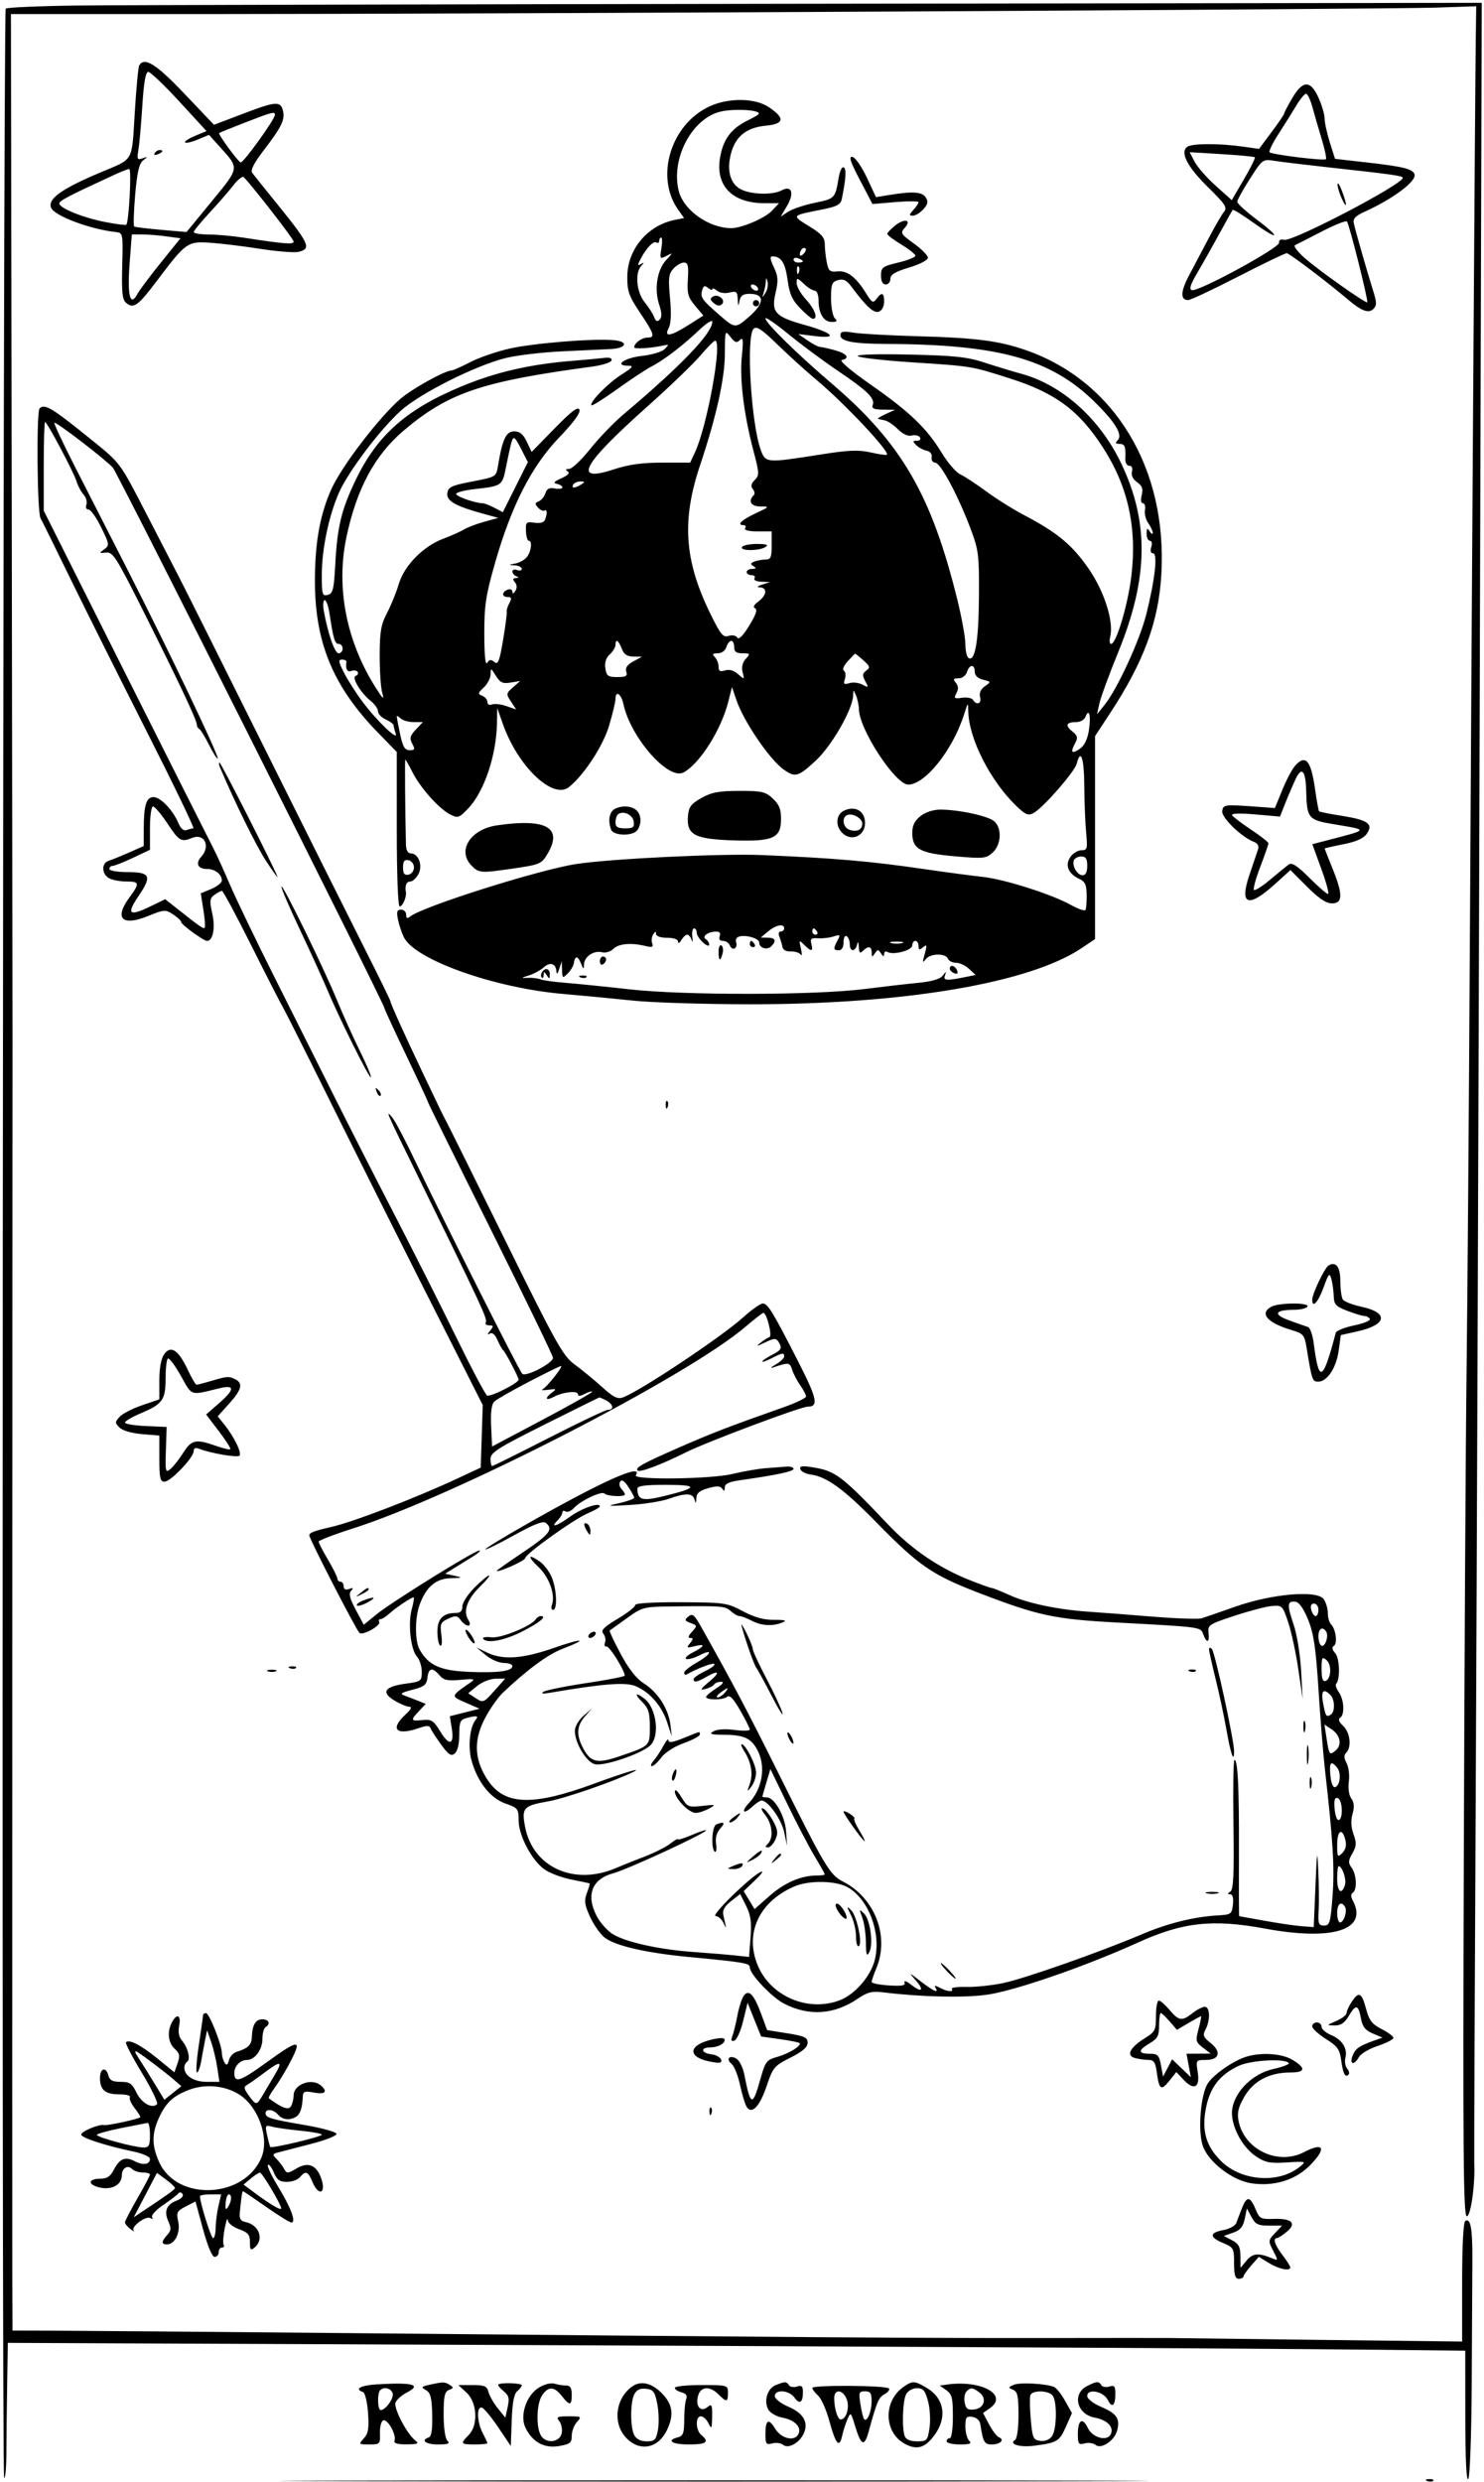 <svg width="475" height="794" viewBox="0 0 475 794" fill="none" xmlns="http://www.w3.org/2000/svg">
<path fill-rule="evenodd" clip-rule="evenodd" d="M25.031 1.769C12.673 1.917 2.236 2.367 1.838 2.769C0.921 3.693 0.408 791.74 1.324 792.655C1.696 793.028 2.019 789.545 2.04 784.916C2.062 780.287 2.175 770.424 2.29 762.999L2.501 749.499L46.501 749.686C353.143 750.991 404.096 751.268 466.251 751.968L469.001 751.999L469.016 773.249C469.026 786.98 469.366 793.97 469.976 793.005C470.505 792.169 470.988 778.509 471.073 762.005C471.157 745.777 471.248 728.177 471.276 722.894C471.328 712.861 470.704 709.447 469.008 710.495C468.389 710.877 468.001 718.434 468.001 730.098V749.079L421.751 748.538C396.314 748.241 374.826 747.975 374.001 747.947C373.176 747.92 355.401 747.924 334.501 747.957C296.934 748.017 250.629 747.688 106.501 746.339C65.801 745.958 26.089 745.629 18.251 745.608L4.001 745.569L3.934 729.534C3.88 716.552 3.947 363.02 4.009 334.499C4.019 330.099 3.908 254.049 3.764 165.499L3.501 4.499H66.501C153.222 4.499 443.556 2.978 459.501 2.441L472.501 2.002L472.347 14.251C472.123 32.146 471.031 199.289 470.451 304.499C470.176 354.549 469.713 414.624 469.424 437.999C469.135 461.374 468.733 531.912 468.532 594.749C468.228 689.429 468.394 708.999 469.498 708.999C470.77 708.999 472.212 698.717 471.881 691.999C471.814 690.624 472.029 636.624 472.359 571.999C472.689 507.374 473.255 352.44 473.617 227.701L474.275 0.902L260.888 1.201C143.525 1.365 37.39 1.62 25.031 1.769ZM44.563 20.898C44.258 21.392 43.615 28.204 43.136 36.035C42.155 52.046 42.946 50.634 32.501 55.016C19.804 60.343 15.238 63.569 16.339 66.439C17.326 69.01 28.658 73.291 36.945 74.224C39.384 74.498 39.388 74.519 39.121 85.066C38.904 93.65 39.147 95.875 40.415 96.928C42.765 98.878 44.176 97.858 50.219 89.841C59.492 77.539 60.018 77.162 67.271 77.653C70.698 77.884 77.939 78.768 83.363 79.617C88.786 80.465 94.299 80.89 95.613 80.56C99.777 79.515 99.099 78.064 88.104 64.499C84.537 60.099 81.215 55.955 80.721 55.289C80.12 54.48 81.293 52.16 84.258 48.289C90.15 40.599 91.287 38.276 90.567 35.406C89.775 32.252 88.314 32.374 77.501 36.497L68.501 39.929L59.001 29.954C49.959 20.46 46.266 18.144 44.563 20.898ZM45.562 33.749C45.189 39.662 44.622 46.034 44.301 47.91C43.783 50.938 43.931 51.247 45.609 50.658C47.351 50.047 47.366 50.099 45.801 51.32C44.534 52.309 43.887 55.125 43.257 62.391C42.793 67.75 42.662 72.29 42.966 72.478C43.271 72.666 47.162 73.137 51.614 73.526L59.708 74.232L67.776 64.403C76.74 53.483 76.67 53.959 70.367 46.983L66.899 43.144L63.342 44.63C61.386 45.447 59.539 45.871 59.239 45.571C58.939 45.271 60.36 44.329 62.396 43.478L66.098 41.932L57.392 32.465C52.604 27.259 48.136 22.999 47.463 22.999C46.617 22.999 46.031 26.311 45.562 33.749ZM413.596 31.427C412.169 33.863 411.001 36.094 411.001 36.386C411.001 36.678 409.197 39.329 406.992 42.277L402.983 47.638L397.742 46.892C390.451 45.853 381.768 45.861 380.116 46.907C377.547 48.534 379.947 53.312 386.615 59.842C392.161 65.274 392.905 66.409 391.796 67.74C391.084 68.595 388.926 72.301 387.001 75.976C385.076 79.652 382.233 85.031 380.683 87.93C377.866 93.198 377.734 95.999 380.3 95.999C381.049 95.999 388.236 92.624 396.272 88.499C404.307 84.374 411.317 80.999 411.85 80.999C412.677 80.999 424.792 90.171 431.666 96.001C435.788 99.498 438.1 100.329 439.583 98.845C440.715 97.714 440.703 96.773 439.509 92.998C437.68 87.217 433.916 74.09 433.345 71.499C433.005 69.961 433.782 69.102 436.702 67.781C445.896 63.621 453.481 57.943 452.757 55.762C452.183 54.035 449.199 53.295 437.404 51.958L427.308 50.813L425.654 45.568C424.745 42.683 423.991 39.238 423.979 37.911C423.967 36.584 423.089 33.586 422.028 31.249C419.449 25.567 417 25.619 413.596 31.427ZM414.928 33.749C413.699 35.812 411.143 39.892 409.248 42.817C407.354 45.742 406.06 48.392 406.374 48.706C407.128 49.459 423.818 51.515 424.407 50.927C424.658 50.676 424.045 47.777 423.046 44.485C422.046 41.193 420.709 36.586 420.075 34.249C419.44 31.912 418.525 29.999 418.042 29.999C417.559 29.999 416.158 31.687 414.928 33.749ZM227.247 33.974C214.729 39.656 209.553 56.539 217.086 67.118L218.964 69.756L216.012 70.347C207.286 72.092 200.866 79.717 200.788 88.428C200.745 93.164 201.265 94.642 204.87 100.041C209.489 106.957 209.794 107.999 207.201 107.999C205.411 107.999 203.001 109.772 203.001 111.089C203.001 111.741 208.234 111.423 212.414 110.516C214.154 110.139 214.185 110.244 212.756 111.672C211.892 112.537 208.592 113.526 205.424 113.871C199.825 114.481 196.356 116.999 201.113 116.999C202.971 116.999 202.566 117.523 198.927 119.831C194.58 122.588 188.497 128.828 189.337 129.669C189.568 129.899 193.298 127.546 197.627 124.441C201.956 121.335 206.848 118.103 208.499 117.259C212.423 115.253 218.456 110.65 223.751 105.62C226.089 103.399 228.001 102.178 228.001 102.907C228.001 106.589 217.964 117.067 199.718 132.429C196.537 135.107 191.661 140.156 188.882 143.649C186.103 147.141 183.08 150.006 182.165 150.014C181.016 150.025 180.873 150.266 181.701 150.792C182.494 151.297 181.817 152.043 179.701 152.994C177.327 154.062 176.953 154.525 178.251 154.789C179.214 154.985 180.001 155.5 180.001 155.934C180.001 156.367 178.92 156.515 177.599 156.263C175.834 155.925 175.029 156.335 174.561 157.809C174.211 158.912 173.244 160.075 172.412 160.395C171.165 160.873 171.128 161.222 172.2 162.382C172.916 163.156 173.839 163.585 174.251 163.335C175.127 162.804 175.232 164.235 174.463 166.238C174.116 167.14 172.907 167.492 171.075 167.223C168.447 166.837 168.236 167.044 168.353 169.902C168.423 171.605 168.822 172.999 169.24 172.999C170.432 172.999 170.071 176.324 168.68 178.152C167.988 179.061 166.315 180.012 164.962 180.266C162.647 180.699 162.634 180.735 164.751 180.863C165.989 180.938 167.001 181.435 167.001 181.968C167.001 182.5 166.326 182.677 165.501 182.361C164.676 182.044 164.001 182.246 164.001 182.809C164.001 183.372 164.564 184.059 165.251 184.337C166.174 184.709 166.142 184.862 165.129 184.92C164.126 184.978 164.043 185.345 164.821 186.283C165.497 187.096 165.547 188.103 164.959 189.033C164.361 189.978 164.026 190.066 164.016 189.28C164.008 188.61 163.326 188.321 162.501 188.637C160.543 189.389 160.567 190.999 162.536 190.999C163.751 190.999 163.852 191.408 163.023 192.958C162.446 194.036 162.071 195.274 162.191 195.708C162.31 196.143 161.786 200.201 161.028 204.725C159.879 211.578 159.415 212.757 158.248 211.789C157.168 210.893 156.641 210.955 155.94 212.063C155.362 212.977 155.026 209.618 155.016 202.829C155.003 193.583 155.472 190.513 158.532 179.829C163.714 161.739 170.196 149.09 178.959 139.972C183.623 135.12 185.855 132.062 185.469 131.056C185.034 129.921 182.976 131.474 177.525 137.05L170.169 144.575L168.601 141.287C167.454 138.881 166.371 137.999 164.564 137.999C161.983 137.999 160.809 140.506 159.399 149.033C158.817 152.554 158.787 152.572 151.158 154.033C144.53 155.302 143.458 155.799 143.184 157.733C142.829 160.226 145.651 161.864 154.501 164.3L159.501 165.677L155.001 166.919C152.526 167.603 149.601 168.714 148.501 169.389C147.401 170.065 144.45 171.382 141.942 172.318C135.479 174.729 129.406 180.896 127.64 186.841C126.849 189.505 125.158 193.667 123.881 196.092C121.961 199.738 121.555 202.053 121.53 209.499C121.514 214.449 121.866 219.849 122.312 221.499C123.005 224.059 122.704 223.839 120.264 219.999C110.876 205.228 107.499 188.005 110.853 171.999C114.109 156.455 119.925 145.603 129.21 137.747C143.514 125.643 154.077 122.056 189.427 117.297C192.686 116.858 195.524 115.972 195.734 115.327C195.981 114.569 195.125 114.278 193.308 114.503C191.764 114.695 187.326 115.105 183.446 115.414C169.613 116.517 158.683 119.035 147.531 123.687C130.037 130.985 120.762 139.199 113.87 153.499C109.268 163.049 107.959 168.463 107.305 180.657C106.88 188.592 106.56 189.881 104.908 190.313C103.167 190.768 103.001 190.206 103.001 183.853C103.001 175.713 105.266 164.909 108.511 157.572C111.488 150.841 121.604 137.449 128.266 131.42C134.437 125.835 152.399 116.829 162.001 114.505C165.576 113.64 173.676 112.69 180.001 112.394C186.326 112.098 193.264 111.773 195.42 111.671C200.638 111.425 201.325 109.226 196.313 108.813C189.501 108.252 170.687 109.793 163.001 111.542C158.876 112.48 153.251 114.422 150.501 115.857C147.751 117.292 145.051 118.489 144.501 118.517C142.265 118.632 131.943 124.357 128.211 127.551C121.503 133.293 109.397 149.088 106.102 156.397C102.56 164.253 100.941 172.824 100.801 184.453C100.552 205.108 106.351 219.402 121.117 234.526L127.001 240.553V265.276C127.001 279.9 127.382 289.999 127.934 289.999C128.88 289.999 130.197 286.914 129.917 285.353C129.549 283.3 130.098 281.999 131.332 281.999C132.064 281.999 133.235 280.93 133.934 279.624C135.404 276.878 133.958 272.999 131.466 272.999C130.55 272.999 129.977 271.968 129.936 270.249C129.659 258.536 129.542 242.999 129.731 242.999C129.857 242.999 130.889 244.819 132.024 247.044C134.587 252.069 140.477 258.676 144.029 260.513C146.546 261.815 146.892 261.706 149.792 258.699C154.97 253.329 158.912 241.652 159.074 231.2L159.147 226.499L161.005 231.726C165.822 245.275 176.993 255.891 182.122 251.794C186.926 247.956 193.031 238.615 194.953 232.162C196.079 228.379 197.001 224.544 197.001 223.641C197.001 220.741 198.819 221.89 199.544 225.249C201.858 235.971 213.942 249.707 218.782 247.116C223.959 244.346 230.845 233.474 233.103 224.508L234.295 219.773L235.703 223.937C238.031 230.823 246.456 243.153 250.974 246.285C254.58 248.785 255.553 248.496 261.189 243.249C266.264 238.524 272.919 226.918 273.071 222.527C273.141 220.511 273.146 220.51 274.001 222.499C274.474 223.599 274.892 225.624 274.932 226.999C275.116 233.481 286.615 250.999 290.685 250.999C296.148 250.999 304.983 239.901 308.599 228.499C309.858 224.528 309.868 224.522 309.934 227.653C310.118 236.329 317.003 249.843 325.314 257.841C328.225 260.643 329.111 261.01 330.793 260.11C333.846 258.476 343.99 246.89 344.642 244.292C345.899 239.286 347.004 242.472 347.054 251.249C347.083 256.337 347.35 263.086 347.647 266.249C348.143 271.543 348.024 271.999 346.15 271.999C345.031 271.999 343.435 272.969 342.605 274.154C340.789 276.746 341.928 279.553 345.446 281.156C347.307 282.004 347.779 283.025 347.825 286.299C347.856 288.546 347.678 290.713 347.429 291.115C347.181 291.517 345.071 290.782 342.739 289.482C336.607 286.063 321.468 281.257 314.501 280.517C311.201 280.167 302.651 279.026 295.501 277.983C278.565 275.511 267.061 274.519 244.001 273.543C231.069 272.995 195.547 274.703 184.428 276.407C172.44 278.245 135.138 290.039 131.251 293.221C130.344 293.963 130.001 293.798 130.001 292.621C130.001 291.729 129.27 290.999 128.376 290.999C127.091 290.999 126.881 291.65 127.372 294.105C127.714 295.813 128.558 298.373 129.247 299.793C132.763 307.036 158.307 316.111 180.47 317.992C186.537 318.507 196.451 319.452 202.501 320.092C208.551 320.732 225.426 321.264 240.001 321.273C289.302 321.304 329.535 314.503 346.177 303.327L350.501 300.422V267.961V235.499L355.417 227.999C366.12 211.672 370.845 198.856 371.723 183.766C373.693 149.928 356.855 121.995 328.501 112.067C319.844 109.035 312.493 108.079 293.94 107.57C284.899 107.322 275.588 106.81 273.251 106.431C269.831 105.878 269.001 106.037 269.001 107.246C269.001 109.212 273.153 109.99 283.876 110.034C319.61 110.181 336.303 114.813 350.243 128.451C356.997 135.058 359.465 139.135 357.75 140.85C356.885 141.715 357.021 141.999 358.301 141.999C360.039 141.999 360.355 142.795 360.189 146.749C360.136 148.025 360.683 148.999 361.454 148.999C362.293 148.999 362.625 149.72 362.321 150.882C362.011 152.068 362.62 153.319 363.964 154.261C365.602 155.408 365.946 156.368 365.442 158.378C365.045 159.961 365.201 160.999 365.835 160.999C366.413 160.999 366.702 161.957 366.476 163.127C366.251 164.297 366.727 166.197 367.534 167.349C368.341 168.501 368.994 169.906 368.986 170.472C368.977 171.037 368.534 170.824 368.001 169.999C367.217 168.786 367.029 168.93 367.016 170.749C367.008 171.987 367.481 172.999 368.068 172.999C368.681 172.999 368.865 173.852 368.501 174.999C368.106 176.244 368.321 176.999 369.071 176.999C370.622 176.999 369.696 185.387 366.921 196.467C364.824 204.84 357.63 220.449 353.519 225.544L351.135 228.499L351.909 224.988C352.334 223.056 355.065 215.631 357.978 208.488C367.589 184.91 367.857 167.087 358.883 148.262C352.078 133.988 340.026 123.165 326.946 119.584C323.951 118.765 318.576 117.132 315.001 115.957C309.636 114.193 305.457 113.751 291.072 113.43C280.676 113.198 274.018 113.406 274.572 113.945C275.083 114.443 283.113 115.343 292.417 115.947C311.177 117.164 310.911 117.12 323.355 121.099C337.882 125.745 345.368 131.31 353.025 143.157C361.037 155.554 363.967 168.721 362.144 184.139C361.057 193.331 357.295 205.999 355.652 205.999C355.174 205.999 355.039 204.985 355.35 203.747C356.561 198.919 353.512 189.267 348.462 181.942C343.254 174.389 338.424 170.367 328.001 164.905C324.426 163.032 318.869 159.557 315.653 157.183C312.436 154.809 308.708 152.367 307.368 151.756C306.028 151.146 303.344 148.033 301.404 144.839C296.62 136.964 291.263 131.829 278.597 122.981C272.329 118.602 268.533 115.365 269.444 115.176C272.167 114.61 271.126 113.128 267.251 112.052C265.189 111.479 263.051 111.005 262.501 110.998C261.951 110.991 260.151 110.058 258.501 108.924L255.501 106.863L261.001 107.533C268.517 108.448 266.498 106.423 257.372 103.892C248.114 101.325 246.808 99.871 248.238 93.725C249.166 89.738 249.076 88.379 247.691 85.475C246.488 82.952 246.372 82.003 247.267 82.014C250.036 82.049 251.349 84.098 252.087 89.535C252.7 94.052 253.554 95.975 256.129 98.631C257.924 100.483 259.755 101.999 260.197 101.999C261.936 101.999 260.852 98.96 258.001 95.838C256.351 94.031 255.001 91.675 255.001 90.602C255.001 88.731 255.096 88.74 257.315 90.825C258.588 92.021 260.163 92.999 260.815 92.999C261.472 92.999 262.001 94.368 262.001 96.065C262.001 100.286 263.658 102.999 266.236 102.999C267.92 102.999 268.134 102.732 267.201 101.799C266.541 101.139 266.001 98.266 266.001 95.416C266.001 90.892 266.287 90.153 268.251 89.607C269.954 89.134 270.988 89.635 272.501 91.669C277.334 98.163 279.713 100.323 281.345 99.697C282.283 99.337 283.001 97.964 283.001 96.53C283.001 93.603 282.219 93.319 280.526 95.634C279.471 97.077 279.081 96.864 277.198 93.818C273.987 88.623 271.208 86.499 268.055 86.829C265.642 87.082 265.191 86.7 264.638 83.935C264.288 82.183 264.001 79.558 264.001 78.101C264.001 75.995 262.961 74.814 258.91 72.323C253.286 68.864 253.181 68.993 263.25 66.997C267.883 66.079 269.084 65.435 269.442 63.678C270.764 57.185 270.96 54.091 270.082 53.549C269.541 53.215 268.817 54.634 268.464 56.721C267.321 63.494 267.276 63.542 260.858 64.868C257.484 65.565 253.636 66.847 252.307 67.718L249.89 69.302L251.903 65.89C254.33 61.777 253.435 59.161 250.194 60.896C247.288 62.451 240.418 62.266 237.085 60.542C233.719 58.802 232.54 54.425 233.988 49.048C235.448 43.625 238.973 40.804 245.016 40.224C251.06 39.643 251.386 37.849 246.096 34.284C241.736 31.346 233.341 31.208 227.247 33.974ZM230.501 35.732C221.378 38.016 214.662 50.884 217.257 61.108C218.82 67.268 226.884 72.968 234.073 72.993C237.342 73.005 244.837 69.802 247.049 67.448L249.35 64.999H244.643C234.466 64.999 229.026 59.499 230.442 50.642C231.391 44.71 233.933 41.212 239.207 38.584C243.391 36.499 243.689 36.149 241.726 35.623C239.178 34.94 233.442 34.995 230.501 35.732ZM78.501 39.176C74.101 40.881 70.348 42.404 70.161 42.561C69.726 42.926 76.317 51.908 77.058 51.96C78.004 52.026 87.986 38.143 87.996 36.749C88.004 35.607 87.138 35.828 78.501 39.176ZM49.508 48.988C49.158 49.554 49.559 49.722 50.449 49.381C52.181 48.716 52.498 47.999 51.06 47.999C50.542 47.999 49.844 48.444 49.508 48.988ZM382.352 51.711C383.213 53.377 386.244 56.83 389.086 59.386L394.255 64.033L398.149 57.37C400.29 53.705 401.868 50.532 401.655 50.319C401.441 50.106 396.659 49.651 391.027 49.308L380.787 48.684L382.352 51.711ZM275.234 57.581L279.264 65.27L286.632 64.647C290.685 64.305 294.001 64.321 294.001 64.683C294.001 65.045 293.256 66.164 292.346 67.17C290.937 68.727 290.914 68.999 292.191 68.999C293.016 68.999 294.529 68.073 295.554 66.94C296.991 65.352 297.17 64.496 296.335 63.19C295.169 61.367 292.259 61.146 284.944 62.328L280.387 63.064L277.444 56.781C275.825 53.326 273.759 50.362 272.853 50.195C271.593 49.963 272.154 51.702 275.234 57.581ZM400.094 57.173C397.866 60.652 396.034 63.96 396.022 64.523C396.01 65.086 398.691 67.561 401.98 70.023C410.087 76.093 409.646 77.274 401.455 71.429C397.855 68.86 394.762 66.925 394.582 67.128C394.402 67.332 392.54 70.649 390.445 74.499C388.35 78.349 385.177 83.974 383.394 86.999C380.973 91.107 380.506 92.579 381.549 92.817C383.754 93.319 409.518 79.307 409.383 77.678C409.31 76.786 409.927 76.428 411.04 76.719C413.691 77.413 449.001 58.968 449.001 56.889C449.001 56.245 445.859 55.805 424.501 53.456C417.351 52.67 409.846 51.761 407.823 51.437C404.207 50.857 404.078 50.953 400.094 57.173ZM37.001 55.738C21.88 62.701 19.001 64.197 19.001 65.093C19.001 66.595 26.599 69.658 33.782 71.052C37.236 71.723 40.228 72.097 40.43 71.885C41.271 71.002 42.167 54.004 41.369 54.063C40.892 54.098 38.926 54.852 37.001 55.738ZM74.764 59.203C73.365 61.016 69.923 64.974 67.117 67.999C64.31 71.024 62.011 73.837 62.007 74.249C62.004 74.661 64.139 75.008 66.751 75.019C69.363 75.03 74.426 75.488 78.001 76.037C91.167 78.059 94.001 78.281 94.001 77.29C94.001 76.511 81.433 60.281 78.059 56.703C77.647 56.265 76.164 57.39 74.764 59.203ZM428.122 58.999C428.105 59.824 428.709 61.849 429.465 63.499C431.233 67.361 431.259 65.565 429.501 60.999C428.76 59.074 428.139 58.174 428.122 58.999ZM286.619 72.085C285.179 73.218 284.001 74.452 284.001 74.829C284.001 75.205 286.026 76.737 288.501 78.232C290.976 79.727 293.001 81.339 293.001 81.815C293.001 82.29 290.526 83.273 287.501 83.999C282.435 85.214 282.001 85.543 282.001 88.159C282.001 90.017 282.52 90.999 283.501 90.999C284.326 90.999 285.001 90.184 285.001 89.188C285.001 87.841 286.538 86.917 291.001 85.58C294.425 84.554 297.001 83.212 297.001 82.453C297.001 81.722 294.976 79.669 292.5 77.891C288.343 74.905 288.119 74.526 289.565 72.928C291.904 70.344 289.651 69.7 286.619 72.085ZM423.001 74.1C418.876 76.242 415.051 78.193 414.501 78.436C413.951 78.679 415.301 80.487 417.501 82.454C421.725 86.231 437.168 97.166 437.628 96.705C438.048 96.285 431.839 71.581 431.13 70.852C430.784 70.497 427.126 71.958 423.001 74.1ZM41.47 84.574C40.717 94.621 41.692 98.314 43.972 94.053C44.608 92.864 47.972 88.37 51.447 84.065L57.766 76.239L53.244 75.619C50.757 75.278 47.252 74.999 45.455 74.999H42.188L41.47 84.574ZM211.001 77.058C211.001 77.64 210.611 77.876 210.135 77.582C209.151 76.974 206.848 79.36 205.03 82.87C204.018 84.823 204.039 85.105 205.151 84.473C206.239 83.854 206.258 83.967 205.251 85.052C203.162 87.302 203.741 93.53 206.331 96.672C207.612 98.227 208.977 100.362 209.364 101.416C209.865 102.784 210.375 103.025 211.142 102.258C211.909 101.491 211.866 100.12 210.993 97.474C209.361 92.53 210.303 86.384 213.169 83.265C215.45 80.783 215.453 80.753 213.314 81.865C211.225 82.951 211.152 82.844 211.694 79.501C212.007 77.575 211.979 75.999 211.632 75.999C211.285 75.999 211.001 76.476 211.001 77.058ZM256.668 79.666C256.301 80.032 256.001 80.797 256.001 81.366C256.001 81.992 256.467 81.933 257.184 81.216C257.835 80.565 258.135 79.8 257.851 79.516C257.567 79.232 257.034 79.299 256.668 79.666ZM254.001 83.03C254.001 83.563 254.676 83.999 255.501 83.999C256.326 83.999 257.001 83.822 257.001 83.606C257.001 83.39 256.326 82.954 255.501 82.637C254.676 82.321 254.001 82.498 254.001 83.03ZM215.535 85.961C214.017 87.638 213.861 89.009 214.458 95.382C214.914 100.253 214.771 103.561 214.044 104.919C212.416 107.96 214.609 107.634 220.375 103.977L225.141 100.954L222.489 97.802C220.21 95.094 219.883 93.898 220.169 89.323C220.44 84.974 220.208 83.997 218.906 83.998C218.029 83.998 216.512 84.882 215.535 85.961ZM255.08 86.582C255.128 87.747 255.365 87.984 255.684 87.187C255.973 86.465 255.937 85.602 255.605 85.27C255.273 84.938 255.037 85.528 255.08 86.582ZM245.117 90.167C245.053 91.085 244.742 92.66 244.425 93.667C243.88 95.403 243.91 95.406 244.993 93.718C245.621 92.738 245.932 91.163 245.684 90.218C245.278 88.669 245.222 88.664 245.117 90.167ZM224.697 93.052C224.144 95.169 224.747 95.988 230.579 101.039C235.263 105.095 235.46 105.098 239.898 101.2C244.742 96.945 244.768 93.999 239.964 93.999C237.831 93.999 237.034 94.549 236.707 96.249C236.338 98.165 236.253 98.088 236.137 95.73C236.017 93.292 235.7 93.036 233.488 93.592C232.047 93.953 230.341 93.696 229.488 92.988C228.67 92.309 228.001 92.089 228.001 92.499C228.001 92.909 227.381 92.729 226.623 92.1C225.538 91.2 225.129 91.402 224.697 93.052ZM240.501 91.999C240.841 92.549 241.569 92.999 242.119 92.999C242.669 92.999 242.841 92.549 242.501 91.999C242.161 91.449 241.433 90.999 240.883 90.999C240.333 90.999 240.161 91.449 240.501 91.999ZM228.17 94.894C227.188 95.502 227.26 95.969 228.496 96.995C229.556 97.874 230.419 97.981 231.086 97.314C232.428 95.972 229.867 93.846 228.17 94.894ZM241.001 96.999C241.001 97.549 241.451 97.999 242.001 97.999C242.551 97.999 243.001 97.549 243.001 96.999C243.001 96.449 242.551 95.999 242.001 95.999C241.451 95.999 241.001 96.449 241.001 96.999ZM245.001 101.859C245.001 103.282 255.035 113.147 265.995 122.499C288.536 141.734 298.133 158.201 306.438 191.897C307.848 197.616 309.001 204.002 309.001 206.088C309.001 208.174 309.452 210.16 310.003 210.5C312.098 211.795 313.249 205.067 313.339 190.999C313.426 177.406 313.256 176.03 310.608 168.999C306.651 158.49 301.018 147.999 299.333 147.999C298.545 147.999 298.044 147.237 298.207 146.285C298.385 145.25 297.737 144.415 296.572 144.177C295.511 143.961 294.016 143.157 293.25 142.391C292.061 141.202 292.095 140.999 293.489 140.999C294.408 140.999 294.826 140.525 294.447 139.912C294.078 139.314 292.909 139.051 291.85 139.328C290.639 139.645 288.993 138.9 287.412 137.319C286.031 135.938 284.135 134.66 283.201 134.48C282.266 134.299 281.276 134.081 281.001 133.994C280.726 133.908 281.851 133.218 283.501 132.463L286.501 131.089L282.644 131.044C279.695 131.01 278.918 130.657 279.344 129.548C280.145 127.46 277.622 125.002 268.001 118.501C263.326 115.342 256.239 110.08 252.251 106.809C248.263 103.537 245.001 101.31 245.001 101.859ZM241.213 105.187C238.751 107.649 240.41 135.483 243.527 143.999C245.038 148.127 245.305 148.147 262.683 145.399C271.631 143.984 274.827 143.851 278.682 144.733C281.331 145.339 283.667 145.666 283.874 145.459C284.858 144.476 270.135 128.852 261.258 121.459C258.092 118.822 252.559 113.81 248.963 110.32C243.841 105.348 242.163 104.237 241.213 105.187ZM232.023 113.001C231.999 121.102 229.316 133.18 224.027 148.999C218.205 166.411 219.047 179.164 227.116 195.794C230.611 202.997 231.411 204.004 233.196 203.437C234.378 203.062 235.564 203.291 235.988 203.977C236.461 204.743 237.829 203.374 239.813 200.151C241.93 196.71 242.523 194.966 241.701 194.604C240.916 194.258 241.278 193.502 242.751 192.415C245.432 190.437 245.698 188.039 243.251 187.899C242.084 187.833 242.334 187.533 244.001 186.999L246.501 186.198L243.692 186.099C242.093 186.042 241.149 185.568 241.501 184.999C241.841 184.449 241.417 183.999 240.56 183.999C239.703 183.999 239.001 183.549 239.001 182.999C239.001 182.449 239.788 181.992 240.751 181.984C242.091 181.972 242.189 181.77 241.167 181.123C240.103 180.448 240.17 180.148 241.499 179.638C242.415 179.287 244.028 178.999 245.083 178.999C246.69 178.999 247.001 178.268 247.001 174.499V169.999H242.442C239.657 169.999 238.123 169.61 238.501 168.999C238.841 168.449 238.642 167.999 238.06 167.999C235.669 167.999 237.287 166.366 241.752 164.272C246.384 162.099 246.423 162.043 243.339 162.022C240.322 162 239.369 160.297 241.297 158.37C241.675 157.992 241.522 157.127 240.958 156.447C240.234 155.574 240.413 154.73 241.568 153.575C243.083 152.06 243.053 151.366 241.166 144.219C238.096 132.59 236.703 121.279 237.444 113.999C237.981 108.723 237.865 107.739 236.827 108.775C235.79 109.81 235.218 109.621 233.797 107.775C232.081 105.545 232.045 105.652 232.023 113.001ZM224.175 113.749C221.969 116.361 214.357 123.674 207.26 129.999C186.222 148.749 183.125 154.537 196.477 150.154C201.218 148.598 205.526 147.999 211.975 147.999H220.907L222.429 144.749C226.376 136.32 231.315 108.999 228.892 108.999C228.504 108.999 226.382 111.137 224.175 113.749ZM12.668 130.666C11.617 131.716 11.891 163.828 12.966 165.763C13.497 166.718 17.774 175.374 22.469 184.999C27.164 194.624 38.128 216.562 46.833 233.749C55.539 250.937 62.324 264.999 61.913 264.999C61.501 264.999 60.517 265.247 59.726 265.551C58.805 265.904 57.859 265.094 57.098 263.301C55.341 259.158 51.368 254.999 49.166 254.999C46.825 254.999 46.033 257.533 46.015 265.078L46.001 270.657L41.251 272.75C38.639 273.9 35.713 275.088 34.751 275.389C32.406 276.122 32.523 279.673 34.935 280.964C35.999 281.533 38.474 281.999 40.435 281.999C44.67 281.999 44.787 282.545 41.501 286.999C36.455 293.838 39.015 296.443 47.425 293.03C52.566 290.943 52.95 290.92 55.413 292.533C56.837 293.466 58.001 294.566 58.001 294.978C58.001 295.781 65.167 300.999 66.27 300.999C68.165 300.999 68.974 296.842 67.96 292.316C67.03 288.168 67.118 287.386 68.638 286.275C69.598 285.573 70.677 284.999 71.037 284.999C71.396 284.999 75.576 292.761 80.326 302.249C85.075 311.737 89.621 320.624 90.427 321.999C91.233 323.374 97.91 336.649 105.264 351.499C112.619 366.349 126.71 394.474 136.578 413.999L154.519 449.499L154.193 459.499L153.868 469.499L146.684 472.857C133.143 479.188 113.157 486.872 106.001 488.498C100.537 489.74 99.001 490.332 99.001 491.193C99.001 492.303 113.726 520.921 115.037 522.359C115.982 523.396 122.107 519.979 121.388 518.816C121.11 518.366 121.275 517.999 121.753 517.999C122.232 517.999 123.496 517.208 124.562 516.241C126.656 514.342 131.646 510.999 132.385 510.999C132.635 510.999 132.376 512.679 131.809 514.733C130.525 519.383 131.433 527.714 133.47 529.965C134.312 530.895 135.001 533.068 135.001 534.793C135.001 537.801 134.796 537.957 130.018 538.591C123.153 539.502 121.844 541.323 126.162 543.956C127.998 545.075 130.171 545.993 130.991 545.995C131.984 545.998 131.568 546.845 129.741 548.539C124.706 553.208 126.848 555.343 134.047 552.833C136.457 551.993 137.493 551.975 137.757 552.768C137.959 553.374 139.473 555.731 141.122 558.007C143.574 561.392 144.382 561.928 145.56 560.95C146.445 560.215 147.001 557.918 147.001 554.993C147.001 550.901 147.317 550.148 149.251 549.629C152.639 548.721 153.352 548.87 152.213 550.249C150.347 552.507 149.725 558.941 150.951 563.289C152.87 570.09 156.995 575.295 161.791 576.968C165.766 578.355 166.001 578.655 166.001 582.333C166.001 587.115 170.082 594.943 174.139 597.943C175.761 599.142 179.655 600.634 182.794 601.26C185.933 601.885 188.606 602.449 188.734 602.514C188.862 602.578 188.465 603.959 187.852 605.582C186.926 608.035 187.096 609.317 188.857 613.183C190.022 615.741 192.126 618.739 193.532 619.845C196.867 622.468 206.81 624.758 220.501 626.055C238.23 627.736 240.001 628.038 240.001 629.38C240.001 631.548 247.041 638.979 251.017 641.007C258.973 645.066 267.005 644.521 274.536 639.41C277.725 637.246 279.092 636.917 282.924 637.389C294.722 638.841 308.289 639.156 315.756 638.151C324.532 636.97 347.347 629.103 364.266 621.423C378.602 614.915 388.137 613.868 404.869 616.965C426.669 621 438.021 617.38 432.998 607.994C432.328 606.742 432.328 605.915 432.998 605.501C434.448 604.605 434.23 599.694 432.643 597.524C431.487 595.944 431.521 595.254 432.87 592.905C434.194 590.598 434.254 589.589 433.238 586.779C432.424 584.526 432.319 582.376 432.922 580.275C433.558 578.055 433.445 576.62 432.533 575.373C431.771 574.332 431.444 572.112 431.735 569.949C432.005 567.935 431.683 565.274 431.021 564.036C430.149 562.408 430.118 561.482 430.908 560.692C432.693 558.907 432.154 554.22 429.926 552.143C428.598 550.907 428.238 549.971 428.926 549.546C430.476 548.588 430.248 543.797 428.536 541.353C427.731 540.203 427.342 538.991 427.673 538.66C429.028 537.306 428.817 530.453 427.372 528.856C426.362 527.74 426.222 526.981 426.944 526.534C428.178 525.771 427.574 521.172 426.038 519.636C425.467 519.065 425.001 517.425 425.001 515.99C425.001 514.555 424.396 512.554 423.657 511.543C421.527 508.63 407.13 509.863 395.501 513.953C390.551 515.694 385.654 517.385 384.619 517.71C383.584 518.035 376.384 517.783 368.619 517.151C360.854 516.518 351.801 515.822 348.501 515.604C338.819 514.965 328.88 512.896 323.315 510.361C320.463 509.062 317.798 507.999 317.394 507.999C316.989 507.999 313.698 506.815 310.079 505.368C300.513 501.543 291.796 495.605 284.501 487.945C269.186 471.863 267.492 470.581 259.973 469.379C256.687 468.853 255.834 468.998 256.176 470.024C256.418 470.751 257.941 471.521 259.559 471.733C264.62 472.399 270.168 476.445 280.506 487.009C294.022 500.819 298.379 503.83 313.001 509.462C332.237 516.872 337.316 517.968 357.501 519.059C384.962 520.544 384.252 520.446 385.15 522.872C386.242 525.825 387.21 525.534 386.823 522.369C386.519 519.884 386.98 519.581 395.201 516.88C399.985 515.307 405.385 513.903 407.201 513.76C410.376 513.509 410.571 513.708 412.338 518.999C413.348 522.024 414.801 528.774 415.566 533.999L416.957 543.499L416.448 534.316C416.16 529.115 415.091 522.668 413.984 519.448C411.881 513.337 412.024 512.038 414.755 512.423C415.839 512.576 417.347 514.776 418.732 518.22C420.499 522.617 421.186 527.279 422.034 540.635C422.624 549.91 423.543 561.324 424.076 565.999C426.664 588.684 427.2 597.512 426.532 606.427C425.882 615.091 425.625 615.999 423.816 615.999C422.062 615.999 421.849 615.417 422.073 611.249C422.214 608.637 422.164 602.899 421.961 598.499C421.629 591.278 421.54 591.764 421.047 603.499L420.501 616.499L416.501 616.191C414.301 616.021 408.964 615.234 404.641 614.441C400.317 613.648 396.713 612.999 396.631 612.999C396.549 612.999 396.516 603.887 396.557 592.749C396.634 571.871 396.207 563 395.124 562.998C394.781 562.998 394.635 572.295 394.799 583.66C395.031 599.763 394.81 604.503 393.799 605.145C392.811 605.771 392.798 605.972 393.743 605.984C394.547 605.994 394.861 607.144 394.634 609.249C394.302 612.324 394.047 612.512 389.892 612.744C382.237 613.17 373.775 615.267 365.513 618.784C352.1 624.492 327.884 633 321.001 634.421C317.426 635.159 312.181 635.704 309.346 635.631C306.51 635.558 304.399 635.836 304.655 636.249C305.341 637.357 303.169 637.159 300.815 635.899C299.32 635.1 298.945 635.1 299.439 635.899C300.641 637.844 298.895 637.081 294.645 633.804C290.92 630.932 290.746 630.882 292.922 633.3C295.963 636.681 295.174 637.709 291.659 634.944C290.203 633.799 289.24 633.455 289.519 634.18C289.91 635.197 288.766 635.421 284.514 635.156C281.482 634.968 279.001 634.461 279.001 634.029C279.001 633.597 279.676 631.628 280.501 629.653C284.769 619.437 280.059 607.189 269.84 601.932C265.531 599.716 264.175 597.435 248.788 566.513C239.207 547.261 234.349 538.08 224.274 520.19C222.223 516.547 221.614 516.075 220.336 517.136C219.018 518.229 219.11 518.495 221.051 519.213C223.203 520.009 223.217 520.103 221.484 522.018C220.273 523.356 220.105 523.999 220.968 523.999C221.967 523.999 221.946 524.363 220.873 525.665C219.636 527.167 219.772 527.263 222.251 526.646C225.936 525.728 225.724 526.572 221.751 528.635C219.964 529.562 219.033 530.501 219.683 530.721C220.333 530.941 222.246 530.407 223.933 529.534C228.483 527.181 227.655 529.263 223.001 531.879C220.801 533.115 219.001 534.575 219.001 535.122C219.001 535.669 219.339 535.925 219.751 535.691C223.206 533.726 228.182 531.847 228.661 532.325C228.984 532.649 227.618 533.691 225.625 534.641C223.632 535.592 222.001 536.736 222.001 537.184C222.001 538.337 223.12 538.146 226.001 536.499C230.184 534.108 230.706 534.882 227.001 537.981C224.146 540.369 223.919 540.802 225.767 540.333C227.013 540.017 228.277 539.362 228.576 538.878C228.874 538.395 229.88 538.007 230.81 538.016C231.911 538.027 231.367 538.759 229.251 540.114C227.463 541.259 226.001 542.489 226.002 542.847C226.003 543.912 231.401 543.905 232.69 542.839C233.546 542.131 234.733 543.345 236.93 547.177C238.609 550.104 239.986 552.852 239.992 553.283C239.997 553.715 237.802 553.776 235.115 553.42C232.201 553.033 229.477 553.209 228.365 553.855C226.855 554.732 227.511 554.944 231.817 554.969C238.174 555.005 240.478 556.086 242.491 559.979C245.182 565.183 244.045 572.175 239.764 576.745C237.088 579.601 237.937 580.639 240.782 577.988C241.956 576.894 243.302 575.999 243.772 575.999C245.812 575.999 250.124 582.017 250.993 586.078L251.94 590.499L251.604 585.84C251.246 580.883 247.896 574.999 245.433 574.999C244.645 574.999 244.008 574.887 244.016 574.749C244.025 574.611 244.607 572.573 245.311 570.22L246.591 565.941L252.046 577.19C255.046 583.377 258.963 590.87 260.751 593.84C262.538 596.811 264.001 599.412 264.001 599.62C264.001 599.829 262.816 599.999 261.367 599.999C256.4 599.999 251.127 602.28 246.325 606.506L241.519 610.735L239.774 607.867L238.03 604.999L241.766 601.431C243.844 599.446 244.582 598.31 243.431 598.87C239.981 600.548 227.368 612.909 229.058 612.956C229.914 612.98 231.063 614.012 231.61 615.249C232.158 616.486 232.468 616.895 232.299 616.156C232.131 615.418 231.781 613.843 231.523 612.656C231.189 611.123 231.901 609.836 233.985 608.207L236.918 605.916L238.818 609.707C240.293 612.65 240.611 614.903 240.238 619.767L239.758 626.036L235.129 625.546C232.584 625.276 226.676 624.787 222.001 624.459C211.157 623.698 200.416 621.336 196.22 618.789C194.415 617.694 192.039 615.033 190.939 612.877C187.496 606.129 189.506 601.081 196.365 599.247C200.911 598.031 226.001 586.427 226.001 585.541C226.001 585.282 223.976 585.938 221.501 586.999C219.026 588.06 217.001 588.686 217.001 588.391C217.001 588.096 215.888 588.729 214.527 589.8C213.167 590.87 209.454 592.738 206.277 593.952C203.1 595.165 199.029 596.794 197.23 597.572C183.794 603.382 170.535 597.395 168.066 584.403C166.913 578.337 167.528 577.663 175.501 576.265C180.672 575.358 196.298 569.973 202.501 566.96C206.253 565.137 200.052 566.971 190.192 570.6C169.992 578.034 161.081 577.568 155.672 568.796C151.697 562.351 151.632 556.284 155.463 549.246C157.024 546.379 159.471 542.923 160.901 541.566C168.665 534.2 175.338 529.279 179.976 527.499C188.667 524.163 186.634 523.926 177.287 527.186C167.315 530.664 160.995 531.113 155.98 528.7L152.501 527.027L155.501 529.508C157.151 530.873 159.739 531.991 161.251 531.994C162.763 531.997 164.001 532.44 164.001 532.98C164.001 534.611 159.531 535.219 150.255 534.85C140.918 534.478 137.158 532.786 134.286 527.665C132.762 524.946 132.783 517.503 134.327 513.317C136.424 507.633 139.505 505.012 144.244 504.881C148.101 504.773 148.219 504.7 145.501 504.099L142.501 503.435L145.001 501.871C146.376 501.01 149.076 499.345 151.001 498.17C152.926 496.994 154.027 496.025 153.448 496.016C151.943 495.992 125.284 512.529 120.467 516.475L116.433 519.779L113.857 514.949C111.945 511.361 111.567 509.808 112.391 508.911C113.233 507.996 113.079 507.853 111.751 508.32C110.599 508.726 110.001 508.434 110.001 507.468C110.001 506.66 109.551 505.999 109.001 505.999C108.451 505.999 108.001 505.569 108.001 505.043C108.001 504.517 106.651 501.797 105.001 498.999C103.351 496.201 102.001 493.583 102.001 493.182C102.001 492.781 106.838 490.917 112.751 489.04C145.34 478.694 219.926 440.412 238.632 424.431C241.485 421.994 244.051 419.999 244.333 419.999C245.415 419.999 247.285 427.404 246.287 427.737C245.736 427.921 244.433 428.752 243.393 429.583C241.889 430.786 242.194 430.759 244.884 429.453C247.675 428.098 248.415 428.045 249.118 429.155C250.468 431.284 250.193 431.849 247.001 433.499C245.351 434.352 244.001 435.275 244.001 435.55C244.001 435.825 245.329 435.364 246.951 434.525C250.402 432.74 251.001 432.658 251.001 433.967C251.001 434.499 249.763 435.653 248.251 436.531C246.738 437.408 246.401 437.822 247.501 437.449C252.424 435.783 252.812 435.828 253.536 438.158C253.936 439.445 255.104 441.693 256.132 443.153C257.16 444.613 258.001 446.224 258.001 446.734C258.001 447.243 254.739 448.809 250.751 450.215C233.207 456.397 227.824 458.472 217.001 463.22C205.52 468.257 203.216 469.547 204.107 470.438C204.807 471.138 211.559 468.591 219.593 464.597C226.374 461.225 256.325 449.999 258.54 449.999C262.088 449.999 261.555 447.453 255.543 435.672C247.353 419.622 245.76 417.013 244.148 417.005C243.404 417.002 240.549 419.018 237.804 421.486C230.842 427.746 205.174 444.842 199.499 447C197.691 447.687 196.438 447.077 192.659 443.67C190.115 441.376 186.185 438.149 183.927 436.499C180.216 433.788 178.131 430.075 162.309 397.999C152.679 378.474 144.09 361.149 143.224 359.499C142.357 357.849 141.328 355.824 140.936 354.999C140.544 354.174 138.181 349.224 135.684 343.999C129.74 331.557 125.001 321.088 125.001 320.396C125.001 320.092 121.322 312.565 116.826 303.671C112.33 294.776 97.672 265.449 84.254 238.499C70.835 211.549 58.681 187.249 57.244 184.499C55.807 181.749 51.002 172.446 46.566 163.826C38.52 148.19 38.481 148.137 30.001 141.27C16.596 130.414 14.315 129.018 12.668 130.666ZM14.001 149.192V163.385L40.386 215.942C54.898 244.848 67.485 269.849 68.357 271.499C69.229 273.149 71.585 278.324 73.593 282.999C75.6 287.674 82.107 301.174 88.052 312.999C93.997 324.824 102.458 341.699 106.854 350.499C111.25 359.299 119.851 376.174 125.967 387.999C132.083 399.824 141.078 417.66 145.956 427.635C150.834 437.611 155.308 446.071 155.899 446.436C156.864 447.032 166.001 442.445 166.001 441.364C166.001 440.608 161.77 432.529 161.096 431.999C160.747 431.724 159.905 430.236 159.226 428.693C158.426 426.872 157.555 426.149 156.747 426.635C155.908 427.138 155.95 426.83 156.873 425.691C158.06 424.228 158.018 423.999 156.564 423.999C155.64 423.999 155.162 423.547 155.504 422.995C156.103 422.025 154.062 417.636 133.875 376.499C123.423 355.199 123.209 354.709 125.563 357.499C126.491 358.599 129.917 365.124 133.176 371.999C141.262 389.058 166.039 438.271 167.144 439.468C168.229 440.642 177.001 436.109 177.001 434.374C177.001 433.732 168.001 415.169 157.001 393.123C146.001 371.077 137.001 352.848 137.001 352.614C137.001 352.38 133.851 345.61 130.001 337.569C126.151 329.528 123.001 322.702 123.001 322.4C123.001 321.123 37.638 151.331 36.143 149.636C33.851 147.035 17.885 134.782 17.409 135.258C17.194 135.472 20.104 141.69 23.874 149.074C27.645 156.458 35.553 171.949 41.447 183.499C54.066 208.228 70.236 242.098 69.685 242.649C69.472 242.861 68.219 240.89 66.9 238.267C65.58 235.645 64.163 233.349 63.751 233.166C63.338 232.982 63.001 232.374 63.001 231.813C63.001 230.398 57.188 218.071 45.924 195.603C37.202 178.203 36.133 176.524 33.943 176.778C31.713 177.037 31.671 176.961 33.357 175.728C35.092 174.459 35.047 174.137 32.38 168.699C30.842 165.564 29.017 162.999 28.324 162.999C27.601 162.999 27.315 162.344 27.654 161.462C27.978 160.616 27.567 159.154 26.741 158.212C25.914 157.27 24.906 155.374 24.501 153.999C23.681 151.213 15.078 134.999 14.42 134.999C14.19 134.999 14.001 141.386 14.001 149.192ZM163.637 141.749C163.363 142.712 162.63 146.065 162.009 149.201C160.765 155.478 160.789 155.461 151.751 156.489C148.589 156.849 146.001 157.539 146.001 158.024C146.001 158.828 152.124 160.972 154.501 161C155.051 161.006 156.727 161.651 158.225 162.433L160.95 163.854L164.956 155.849L168.963 147.844L166.961 143.922C164.709 139.506 164.344 139.268 163.637 141.749ZM183.501 154.999C182.719 156.265 184.043 156.265 186.001 154.999C187.294 154.164 187.267 154.028 185.81 154.014C184.88 154.006 183.841 154.449 183.501 154.999ZM237.501 174.999C236.7 176.294 242.996 176.294 245.001 174.999C246.101 174.288 245.384 174.026 242.31 174.014C240.005 174.006 237.841 174.449 237.501 174.999ZM103.616 195.249C104.87 202.461 107.127 208.999 108.362 208.999C109.08 208.999 109.668 208.324 109.668 207.499C109.668 206.674 109.103 205.999 108.414 205.999C107.171 205.999 106.706 204.461 105.467 196.249C105.114 193.911 104.426 191.999 103.938 191.999C103.45 191.999 103.305 193.462 103.616 195.249ZM197.001 206.344C197.001 207.084 196.179 208.433 195.174 209.342C193.971 210.431 193.487 211.953 193.758 213.797C194.117 216.24 194.608 216.599 197.589 216.599C200.385 216.599 200.908 216.281 200.456 214.857C200.074 213.652 200.767 212.646 202.702 211.597L205.501 210.079L202.726 210.039C200.707 210.01 199.693 209.319 199.001 207.499C197.965 204.773 197.001 204.216 197.001 206.344ZM232.501 206.999C232.128 208.175 230.988 208.999 229.734 208.999C228.075 208.999 227.868 209.266 228.801 210.199C229.461 210.859 230.001 212.239 230.001 213.266C230.001 214.7 230.482 214.981 232.073 214.476C233.412 214.051 234.881 214.469 236.23 215.659C238.283 217.471 238.306 217.462 237.696 215.036C237.296 213.445 237.649 211.94 238.694 210.786C240.208 209.113 240.142 208.999 237.656 208.999C235.668 208.999 235.001 208.497 235.001 206.999C235.001 205.899 234.581 204.999 234.068 204.999C233.555 204.999 232.85 205.899 232.501 206.999ZM271.31 211.582C270.06 212.934 269.54 214.214 270.1 214.56C270.64 214.894 270.795 216.074 270.443 217.182C269.908 218.867 270.14 219.09 271.865 218.542C272.998 218.183 274.877 218.397 276.039 219.019C278.014 220.076 278.074 220.003 276.95 217.904C275.966 216.066 276.025 215.454 277.274 214.541C278.6 213.572 278.474 213.134 276.316 211.212C274.949 209.995 273.757 209.047 273.666 209.105C273.575 209.163 272.515 210.277 271.31 211.582ZM110.117 215.226C111.303 217.551 113.962 221.713 116.026 224.476C120.604 230.604 127.586 237.301 126.651 234.667C126.294 233.66 126.001 232.494 126.001 232.078C126.001 231.661 124.876 230.807 123.501 230.181C122.126 229.554 121.001 228.39 121.001 227.593C121.001 226.796 119.986 225.324 118.746 224.322C115.421 221.634 112.436 216.687 113.854 216.215C114.492 216.002 114.771 215.436 114.475 214.957C114.179 214.478 113.276 214.34 112.469 214.65C111.162 215.151 110.528 213.993 110.883 211.749C110.948 211.337 110.317 210.999 109.481 210.999C108.221 210.999 108.329 211.722 110.117 215.226ZM309.501 214.999C309.138 216.144 307.988 216.999 306.811 216.999C305.138 216.999 304.978 217.266 305.948 218.435C306.783 219.441 306.838 220.435 306.133 221.753C305.241 223.42 305.447 223.587 307.945 223.221C309.496 222.993 311.069 223.3 311.442 223.903C312.598 225.775 314.262 225.106 313.709 222.992C313.366 221.68 313.896 220.486 315.236 219.547C317.259 218.13 317.25 218.1 314.645 217.446C312.952 217.021 312.001 216.102 312.001 214.891C312.001 212.391 310.305 212.464 309.501 214.999ZM157.028 215.71C157.013 216.926 156.03 218.826 154.844 219.931C152.929 221.715 152.873 222.013 154.344 222.577C155.255 222.927 156.001 223.826 156.001 224.575C156.001 225.369 156.621 225.698 157.488 225.365C158.307 225.051 160.379 225.284 162.093 225.881L165.211 226.968L163.552 224.437C161.967 222.018 161.996 221.817 164.198 219.879L166.501 217.852L163.444 218.362C160.92 218.783 160.097 218.404 158.721 216.185C157.14 213.637 157.053 213.613 157.028 215.71ZM347.418 229.356C347.071 230.26 345.785 230.999 344.561 230.999C341.293 230.999 340.81 232.024 343.177 233.94C344.972 235.394 345.096 235.953 344.053 237.902C342.495 240.813 343.07 241.34 345.752 239.461C347.141 238.488 348.12 236.39 348.563 233.437C349.254 228.829 348.564 226.369 347.418 229.356ZM127.001 229.25C127.001 229.608 127.488 232.173 128.084 234.95C128.936 238.921 129.583 239.999 131.119 239.999C132.791 239.999 132.91 239.698 131.951 237.905C131.023 236.172 131.22 235.395 133.09 233.405L135.35 230.999H132.375C130.739 230.999 128.861 230.459 128.201 229.799C127.541 229.139 127.001 228.892 127.001 229.25ZM414.58 244.912C413.627 245.964 411.774 249.452 410.461 252.662L408.073 258.499L402.287 258.08C391.793 257.32 391.522 257.355 391.213 259.506C390.921 261.542 397.455 267.862 401.364 269.326C402.572 269.778 403.029 270.635 402.664 271.761C402.353 272.717 401.125 276.349 399.935 279.833C396.589 289.622 399.52 290.621 408.27 282.673L413.039 278.341L418.368 283.67C422.127 287.43 424.478 288.999 426.349 288.999C429.831 288.999 429.87 286.098 426.501 277.807C425.126 274.423 424.001 271.565 424.001 271.457C424.001 271.348 426.69 270.73 429.976 270.084C434.083 269.276 436.427 268.229 437.473 266.736C439.666 263.605 437.89 262.322 429.53 260.996C425.696 260.388 422.406 259.737 422.219 259.551C422.033 259.364 421.448 256.161 420.92 252.433C419.62 243.253 417.913 241.228 414.58 244.912ZM70.314 245.249C75.036 256.446 82.005 270.614 85.15 275.41C87.346 278.759 88.997 281.049 88.819 280.499C88.022 278.034 70.749 243.999 70.296 243.999C70.016 243.999 70.024 244.562 70.314 245.249ZM414.731 249.178C413.87 251.005 412.384 254.464 411.428 256.865L409.691 261.23L401.739 260.537C396.626 260.091 394.003 260.193 394.392 260.822C394.725 261.361 397.473 263.445 400.499 265.454C403.525 267.463 406.001 269.41 406.001 269.781C406.001 270.153 404.827 273.529 403.392 277.285C401.957 281.041 401.045 284.376 401.366 284.698C401.687 285.019 404.031 283.53 406.574 281.39C409.118 279.25 411.801 277.069 412.537 276.544C413.515 275.845 415.277 276.99 419.081 280.794C421.944 283.657 424.641 285.999 425.074 285.999C425.507 285.999 424.553 282.414 422.954 278.032L420.046 270.064L424.023 269.032C438.454 265.285 438.294 265.584 426.891 263.675C418.728 262.308 418.31 261.802 418.085 252.999C417.919 246.505 416.664 245.076 414.731 249.178ZM224.501 255.29C221.17 257.171 220.451 258.138 220.202 261.075C219.697 267.047 222.278 268.436 234.638 268.841C247.541 269.264 250.001 268.157 250.001 261.928C250.001 258.86 249.372 257.32 247.355 255.451C244.995 253.264 243.833 253.001 236.605 253.015C230.059 253.029 227.732 253.466 224.501 255.29ZM48.001 264.926V271.854L42.563 274.426C39.572 275.841 36.647 276.999 36.063 276.999C35.479 276.999 35.001 277.449 35.001 277.999C35.001 278.555 37.668 278.999 41.001 278.999C48.04 278.999 48.65 280.29 44.501 286.404C40.329 292.552 41.214 293.327 48.41 289.831L52.872 287.663L56.563 290.581C63.978 296.444 65.105 297.228 65.52 296.813C65.752 296.581 65.565 294.005 65.104 291.089L64.266 285.786L67.634 284.379C69.486 283.605 71.001 282.393 71.001 281.686C71.001 279.711 68.846 277.999 66.36 277.999C63.334 277.999 62.458 276.257 64.403 274.107C67.476 270.711 65.441 266.464 61.501 268.052C57.986 269.469 57.354 269.103 53.632 263.499C51.624 260.474 49.535 257.999 48.991 257.999C48.433 257.999 48.001 261.022 48.001 264.926ZM196.201 259.199C194.891 260.509 194.659 262.943 195.608 265.417C196.334 267.31 202.025 267.575 203.801 265.799C204.461 265.139 205.001 263.654 205.001 262.499C205.001 259.669 203.145 257.999 200.001 257.999C198.571 257.999 196.861 258.539 196.201 259.199ZM270.251 259.288C267.602 260.485 267.257 264.112 269.572 266.428C272.743 269.598 277.377 267.13 276.837 262.558C276.443 259.227 273.558 257.794 270.251 259.288ZM294.636 261.072C292.748 262.556 292.001 264.072 292.001 266.417C292.001 271.641 294.39 272.96 305.623 273.934C314.867 274.736 315.645 274.658 317.751 272.721C320.492 270.199 320.753 264.983 318.251 262.742C316.359 261.047 306.893 258.999 300.952 258.999C298.742 258.999 296.218 259.827 294.636 261.072ZM197.71 260.623C197.32 261.013 197.001 262.157 197.001 263.166C197.001 264.545 197.761 264.999 200.071 264.999C202.682 264.999 203.092 264.663 202.821 262.749C202.505 260.528 199.186 259.147 197.71 260.623ZM271.251 260.717C269.274 261.426 269.797 264.799 271.992 265.496C274.359 266.247 276.001 265.42 276.001 263.475C276.001 261.808 273.026 260.081 271.251 260.717ZM159.112 264.031C150.496 265.283 146.182 272.18 151.001 276.999C153.281 279.279 153.922 279.329 163.501 277.957C172.896 276.612 173.308 276.442 175.285 273.096C180.215 264.75 174.852 261.745 159.112 264.031ZM343.719 275.249C343.073 277.052 344.821 279.999 346.536 279.999C347.497 279.999 348.001 278.967 348.001 276.999C348.001 274.709 347.547 273.999 346.084 273.999C345.03 273.999 343.966 274.562 343.719 275.249ZM129.001 277.499C129.001 279.481 129.44 280.061 130.751 279.809C131.714 279.623 132.501 278.584 132.501 277.499C132.501 276.414 131.714 275.375 130.751 275.189C129.44 274.937 129.001 275.517 129.001 277.499ZM90.073 283.63C90.033 284.251 92.714 290.482 96.029 297.476C99.344 304.47 103.218 312.961 104.637 316.346C108.497 325.551 118.227 345.107 118.707 344.626C118.938 344.395 117.384 340.672 115.254 336.352C113.123 332.033 109.832 324.74 107.94 320.146C103.555 309.495 90.168 282.137 90.073 283.63ZM245.862 297.966L243.501 299.932L245.751 299.966C248.215 300.002 248.617 300.983 246.879 302.721C245.525 304.075 243.001 303.286 243.001 301.509C243.001 300.143 238.45 298.889 236.378 299.685C235.69 299.949 235.355 300.757 235.632 301.481C235.91 302.204 235.704 303.065 235.174 303.392C234.644 303.72 233.953 303.315 233.637 302.493C233.322 301.671 232.327 300.999 231.425 300.999C230.38 300.999 229.995 300.456 230.363 299.499C230.738 298.522 230.339 298.004 229.22 298.014C226.67 298.037 224.533 299.592 225.894 300.433C226.503 300.809 227.001 301.61 227.001 302.213C227.001 302.816 226.101 302.494 225.001 301.499C223.901 300.504 223.001 299.084 223.001 298.344C223.001 297.604 222.613 296.999 222.14 296.999C221.666 296.999 221.425 298.237 221.604 299.749C221.783 301.261 221.687 301.711 221.392 300.749C221.096 299.787 220.46 298.999 219.977 298.999C219.495 298.999 218.642 299.787 218.081 300.749C217.515 301.72 217.048 301.943 217.031 301.249C217.013 300.493 215.618 299.999 213.501 299.999C211.376 299.999 209.995 299.508 209.986 298.749C209.975 297.864 209.71 297.911 209.078 298.908C208.588 299.683 208.443 300.987 208.757 301.806C209.216 303.002 208.755 303.157 206.415 302.593C201.894 301.505 197.962 301.895 196.257 303.6C195.402 304.455 193.818 304.923 192.737 304.64C190.106 303.952 187.016 306.003 186.938 308.49C186.882 310.261 186.761 310.216 185.916 308.104C184.931 305.642 184.014 305.708 183.638 308.267C183.521 309.065 182.655 310.488 181.713 311.43C180.097 313.046 179.995 312.984 179.901 310.32L179.802 307.499L179.001 309.999C178.503 311.555 178.163 311.861 178.101 310.808C177.949 308.233 176.085 307.613 174.045 309.459C173.039 310.369 170.93 311.524 169.358 312.024C166.677 312.877 166.655 312.925 169.001 312.817C170.376 312.754 172.176 312.974 173.001 313.306C173.826 313.638 177.426 314.138 181.001 314.417C184.576 314.696 193.78 315.629 201.455 316.491C218.88 318.449 260.641 318.408 276.501 316.418C282.551 315.659 290.411 314.756 293.969 314.412C298.194 314.003 300.882 313.216 301.721 312.142C302.885 310.653 302.953 310.651 302.445 312.121C301.873 313.778 302.951 313.816 309.883 312.386L312.266 311.894L310.175 309.947C309.025 308.875 307.152 307.999 306.011 307.999C304.871 307.999 303.722 307.437 303.458 306.749C302.738 304.877 297.77 304.942 296.326 306.842C295.279 308.219 295.221 307.935 295.988 305.164C296.78 302.3 296.705 302 295.455 303.037C294.284 304.009 294.001 303.928 294.001 302.621C294.001 301.729 293.551 300.999 293.001 300.999C292.451 300.999 292.001 301.654 292.001 302.454C292.001 304.035 285.861 305.649 284.066 304.539C283.48 304.177 282.994 304.47 282.986 305.19C282.975 306.143 282.703 306.091 281.986 304.999C281.11 303.666 280.892 303.666 280.016 304.999C279.173 306.283 279.029 306.247 279.016 304.749C278.998 302.712 277.902 302.498 276.201 304.199C275.268 305.132 274.975 304.855 274.885 302.949C274.805 301.254 274.628 301.038 274.312 302.249C273.693 304.615 272.001 304.476 272.001 302.058C272.001 300.99 271.551 299.839 271.001 299.499C270.434 299.148 270.001 299.989 270.001 301.44C270.001 303.048 269.444 303.999 268.501 303.999C266.714 303.999 266.651 303.521 268.087 300.839C269.069 299.003 268.95 298.883 266.837 299.576C265.552 299.997 263.305 300.26 261.842 300.161C259.636 300.012 259.273 300.323 259.709 301.99C260.354 304.458 259.681 304.536 257.404 302.259C255.75 300.605 255.698 300.668 256.363 303.509C256.747 305.153 256.711 305.996 256.281 305.382C255.852 304.768 254.426 304.318 253.113 304.382C251.707 304.451 250.615 303.882 250.459 302.999C250.313 302.174 249.878 300.711 249.491 299.749C249.074 298.713 249.238 297.999 249.894 297.999C250.503 297.999 251.001 297.549 251.001 296.999C251.001 295.366 248.393 295.857 245.862 297.966ZM260.001 297.999C260.001 298.549 260.478 298.999 261.06 298.999C261.642 298.999 261.841 298.549 261.501 297.999C261.161 297.449 260.685 296.999 260.442 296.999C260.199 296.999 260.001 297.449 260.001 297.999ZM240.001 301.999C240.001 302.549 240.478 302.999 241.06 302.999C241.642 302.999 241.841 302.549 241.501 301.999C241.161 301.449 240.685 300.999 240.442 300.999C240.199 300.999 240.001 301.449 240.001 301.999ZM285.251 301.688C286.213 301.94 287.789 301.94 288.751 301.688C289.713 301.437 288.926 301.231 287.001 301.231C285.076 301.231 284.289 301.437 285.251 301.688ZM230.001 304.44C230.001 307.504 230.571 307.752 231.29 305C231.578 303.901 231.405 302.749 230.907 302.441C230.409 302.133 230.001 303.033 230.001 304.44ZM192.001 307.558C192.001 308.415 192.451 308.839 193.001 308.499C193.551 308.159 194.001 307.458 194.001 306.94C194.001 306.422 193.551 305.999 193.001 305.999C192.451 305.999 192.001 306.701 192.001 307.558ZM304.001 309.892C304.001 310.383 304.653 311.035 305.45 311.341C306.419 311.713 306.715 311.417 306.343 310.448C305.736 308.866 304.001 308.454 304.001 309.892ZM173.46 311.066C173.097 311.652 173.071 312.402 173.401 312.732C173.731 313.062 174.008 312.695 174.016 311.916C174.029 310.749 174.203 310.764 175.001 311.999C175.829 313.281 175.973 313.245 175.986 311.749C176.003 309.812 174.488 309.402 173.46 311.066ZM185.814 312.682C186.535 312.971 187.398 312.935 187.73 312.603C188.062 312.271 187.472 312.035 186.418 312.078C185.253 312.126 185.016 312.363 185.814 312.682ZM120.565 349.292C120.941 350.278 121.5 350.833 121.808 350.525C122.116 350.218 121.809 349.411 121.125 348.732C120.137 347.752 120.023 347.867 120.565 349.292ZM213.08 353.582C213.128 354.747 213.365 354.984 213.684 354.187C213.973 353.465 213.937 352.602 213.605 352.27C213.273 351.938 213.037 352.528 213.08 353.582ZM425.211 404.869C423.961 405.642 420.057 413.83 420.023 415.749C419.971 418.708 421.943 416.602 423.638 411.888C425.256 407.388 425.556 407.059 426.139 409.138C426.503 410.436 426.846 412.9 426.901 414.613C426.988 417.326 427.553 417.938 431.284 419.363C433.64 420.263 436.089 420.999 436.725 420.999C437.362 420.999 438.141 421.416 438.455 421.925C438.77 422.435 436.518 423.373 433.451 424.009C430.383 424.646 427.735 425.692 427.565 426.333C423.389 442.129 422.176 442.704 420.486 429.691C420.142 427.046 419.33 424.721 418.681 424.524C418.032 424.327 415.339 423.383 412.696 422.426C407.333 420.483 407.966 419.04 414.192 419.014C416.222 419.006 418.161 418.549 418.501 417.999C419.332 416.654 409.458 416.684 406.935 418.034C402.974 420.154 405.637 423.198 413.492 425.529C417.171 426.622 417.539 427.057 418.205 431.107C419.944 441.681 420.054 441.999 421.974 441.999C424.823 441.999 427.738 437.544 428.496 432.032L429.174 427.104L434.599 425.89C443.926 423.802 444.549 419.926 435.857 418.062C432.952 417.439 430.228 416.382 429.804 415.714C429.379 415.046 429.025 412.41 429.016 409.856C429.001 405.235 427.597 403.395 425.211 404.869ZM52.545 433.24C51.562 434.644 51.001 437.665 51.001 441.559V447.674L45.454 449.56C42.403 450.597 39.171 452.259 38.271 453.253C36.758 454.926 36.757 455.184 38.267 456.694C39.229 457.655 42.18 458.515 45.45 458.786L51.001 459.247V466.623C51.001 472.817 51.266 473.999 52.655 473.999C54.625 473.999 62.001 466.286 62.001 464.226C62.001 463.256 62.574 463.012 63.751 463.478C67.334 464.896 75.96 466.373 76.647 465.686C77.48 464.853 74.966 459.667 71.855 455.797L69.682 453.095L73.341 449.044C77.384 444.569 77.889 442.501 75.251 441.218C73.2 440.22 72.774 440.253 67.501 441.808C65.301 442.457 63.24 442.99 62.922 442.993C62.603 442.996 61.329 440.834 60.09 438.188C57.125 431.858 54.65 430.235 52.545 433.24ZM53.703 434.631C53.317 435.017 53.001 437.871 53.001 440.975C53.001 447.793 52.035 449.171 45.251 452.032C42.363 453.249 40.001 454.619 40.001 455.076C40.001 455.534 43.003 456.041 46.672 456.203L53.344 456.499L53.099 463.932C52.872 470.843 52.975 471.266 54.564 469.947C55.504 469.167 57.342 466.834 58.65 464.764C61.291 460.58 62.697 460.275 69.031 462.51C71.386 463.341 73.496 463.837 73.72 463.613C73.944 463.389 72.292 460.797 70.05 457.853L65.973 452.499L70.002 448.999C75.184 444.498 75.265 442.903 70.251 444.118C60.645 446.444 61.611 446.76 57.848 440.06C55.954 436.688 54.088 434.245 53.703 434.631ZM169.26 442.059C163.893 444.841 158.916 447.692 158.202 448.394C157.329 449.25 157 451.818 157.202 456.211L157.501 462.753L173.71 454.168C182.625 449.446 189.751 445.415 189.545 445.21C189.34 445.005 188.234 445.339 187.087 445.953C185.741 446.673 185.001 446.709 185.001 446.054C185.001 444.781 180.196 445.289 177.23 446.876C174.598 448.285 174.243 447.273 176.732 445.454C178.247 444.346 178.091 444.239 175.482 444.598C173.842 444.824 173.03 444.755 173.677 444.445C175.014 443.805 180.392 436.999 179.561 436.999C179.263 436.999 174.627 439.276 169.26 442.059ZM174.251 455.753C159.378 463.187 157.001 464.693 157.001 466.687C157.001 467.959 157.241 468.999 157.534 468.999C157.827 468.999 165.986 464.949 175.665 459.999C185.344 455.049 193.879 450.999 194.632 450.999C196.638 450.999 196.301 449.23 194.067 448.034C193.003 447.465 191.99 447.029 191.817 447.065C191.643 447.101 183.739 451.011 174.251 455.753ZM245.001 469.7C242.526 469.893 237.702 470.732 234.281 471.564C227.658 473.175 202.571 473.503 203.521 471.966C206.058 467.862 192.659 473.862 168.243 487.766C160.95 491.918 155.145 495.476 155.341 495.672C155.538 495.869 159.704 493.814 164.6 491.106C171.032 487.548 173.848 486.468 174.751 487.213C177.19 489.225 175.901 490.881 167.501 496.528C162.826 499.671 159.001 502.357 159.001 502.497C159.001 503.304 168.012 499.337 168.063 498.507C168.15 497.102 183.694 485.98 188.241 484.07C190.298 483.206 191.985 482.224 191.991 481.888C192.014 480.484 186.216 482.48 182.554 485.136C178.297 488.224 175.875 488.982 178.43 486.428C179.294 485.563 180.001 484.412 180.001 483.869C180.001 483.325 180.475 483.174 181.054 483.532C181.633 483.89 182.871 483.352 183.804 482.337C185.934 480.02 192.572 476.903 193.468 477.799C194.37 478.701 200.001 478.945 200.001 478.082C200.001 477.706 199.5 476.898 198.888 476.286C198.276 475.674 198.104 474.641 198.506 473.991C198.996 473.198 199.854 473.746 201.112 475.654C202.144 477.219 202.991 478.788 202.994 479.141C202.998 479.494 200.864 480.265 198.251 480.856C193.879 481.843 194.151 481.89 201.673 481.447C206.168 481.182 211.737 480.298 214.049 479.482C219.557 477.539 221.753 477.61 222.312 479.749C222.663 481.093 222.796 480.988 222.885 479.296C222.972 477.645 223.93 476.836 226.707 476.07C229.479 475.304 230.609 475.355 231.191 476.273C231.746 477.147 231.975 477.029 231.986 475.863C231.997 474.674 233.302 474.042 236.751 473.556C248.448 471.905 254.001 470.727 254.001 469.896C254.001 469.403 252.989 469.078 251.751 469.174C250.513 469.27 247.476 469.506 245.001 469.7ZM204.016 476.249C204.061 479.919 205.56 480.323 212.67 478.58C223.529 475.919 223.674 475.032 213.251 475.014C206.501 475.003 204.005 475.337 204.016 476.249ZM187.016 487.69C187.025 488.135 187.468 489.174 188.001 489.999C188.836 491.292 188.972 491.265 188.986 489.808C188.994 488.878 188.551 487.839 188.001 487.499C187.451 487.159 187.008 487.245 187.016 487.69ZM172.345 501.287C175.83 504.574 177.856 510.328 176.642 513.491C176.324 514.321 176.5 514.999 177.032 514.999C178.473 514.999 178.204 508.42 176.607 504.598C175.84 502.762 174.165 500.527 172.884 499.63C168.965 496.884 168.662 497.814 172.345 501.287ZM151.883 507.881C149.748 510.017 148.001 512.717 148.001 513.881C148.001 515.355 147.373 515.999 145.935 515.999C141.826 515.999 140.001 517.836 140.001 521.975C140.001 524.123 140.408 526.133 140.906 526.44C141.42 526.758 141.581 525.286 141.279 523.036C140.799 519.453 141.011 518.952 143.484 517.825C145.831 516.755 146.398 516.821 147.471 518.289C149.251 520.724 151.393 520.6 149.863 518.15C148.157 515.419 149.548 511.535 153.664 507.538C155.668 505.592 156.961 503.999 156.537 503.999C156.113 503.999 154.019 505.746 151.883 507.881ZM115.442 509.554C113.578 511.048 113.59 511.066 115.751 510.019C116.988 509.419 118.001 508.719 118.001 508.464C118.001 507.699 117.482 507.92 115.442 509.554ZM116.106 512.084C114.788 512.611 113.961 513.293 114.267 513.599C114.574 513.905 116.101 513.463 117.663 512.617C120.804 510.915 119.847 510.587 116.106 512.084ZM203.336 513.445C203.427 513.965 200.912 515.942 197.747 517.838C193.198 520.563 192.227 521.566 193.109 522.629C193.723 523.368 193.966 524.649 193.649 525.474C193.332 526.3 193.563 526.868 194.161 526.737C195.063 526.54 199.88 534.252 199.973 536.042C199.988 536.341 194.489 537.413 187.751 538.423C181.013 539.434 174.826 540.682 174.001 541.196C172.984 541.831 173.628 541.94 176.001 541.535C193.123 538.612 200.213 538.061 203.426 539.403C207.977 541.305 211.788 545.67 213.549 550.999L215.036 555.499L214.575 551.708C213.96 546.657 210.577 541.392 206.13 538.563C203.68 537.005 201.249 533.918 198.647 529.064C196.527 525.11 194.952 521.762 195.147 521.625C195.342 521.487 197.808 519.718 200.628 517.692C205.669 514.071 205.92 514.008 215.628 513.898C231.327 513.721 232.109 513.787 233.93 515.435C234.881 516.295 236.134 516.999 236.715 516.999C237.297 516.999 239.061 517.671 240.637 518.493C243.775 520.13 247.401 520.322 250.501 519.016C251.964 518.399 251.236 518.183 247.792 518.212C244.498 518.239 241.491 517.407 237.792 515.445C232.712 512.75 231.917 512.635 217.836 512.569C209.128 512.527 203.238 512.883 203.336 513.445ZM419.711 514.999C419.999 516.099 420.632 516.999 421.118 516.999C421.603 516.999 422.001 516.099 422.001 514.999C422.001 513.899 421.368 512.999 420.595 512.999C419.681 512.999 419.371 513.699 419.711 514.999ZM171.522 517.966C170.168 520.156 160.43 524.151 157.328 523.789C155.575 523.584 154.361 523.773 154.63 524.208C155.662 525.877 161.299 524.877 166.957 522.021C172.59 519.178 175.263 516.999 173.119 516.999C172.569 516.999 171.85 517.434 171.522 517.966ZM237.339 519.999C238.304 523.904 241.353 532.61 242.079 533.536C242.527 534.107 244.741 538.157 247 542.536C249.26 546.916 250.813 549.374 250.452 547.999C250.091 546.624 247.817 541.736 245.398 537.136C242.98 532.537 240.989 528.262 240.975 527.636C240.96 527.011 240.053 524.699 238.958 522.499C237.864 520.299 237.135 519.174 237.339 519.999ZM149.001 521.617C149.001 522.167 149.662 523.49 150.469 524.558C151.277 525.625 151.937 526.049 151.937 525.499C151.937 524.949 151.277 523.625 150.469 522.558C149.662 521.49 149.001 521.067 149.001 521.617ZM422.001 523.44C422.001 524.783 422.419 526.139 422.929 526.455C424.057 527.152 425.38 523.422 424.507 522.008C423.373 520.174 422.001 520.959 422.001 523.44ZM188.501 522.999C188.161 523.549 188.333 523.999 188.883 523.999C189.433 523.999 190.161 523.549 190.501 522.999C190.841 522.449 190.669 521.999 190.119 521.999C189.569 521.999 188.841 522.449 188.501 522.999ZM387.001 527.662C387.001 528.246 387.941 532.499 389.09 537.112C390.239 541.725 391.805 549.052 392.569 553.395C393.962 561.311 395.001 564.208 395.001 560.178C395.001 556.676 388.893 528.584 387.907 527.549C387.338 526.952 387.001 526.994 387.001 527.662ZM423.001 533.96C423.001 536.877 423.384 538.04 424.251 537.755C426.12 537.142 426.327 532.514 424.552 531.041C423.193 529.913 423.001 530.274 423.001 533.96ZM92.814 533.682C93.535 533.971 94.398 533.935 94.73 533.603C95.062 533.271 94.472 533.035 93.418 533.078C92.253 533.126 92.016 533.363 92.814 533.682ZM85.751 534.661C86.439 534.939 87.564 534.939 88.251 534.661C88.939 534.384 88.376 534.157 87.001 534.157C85.626 534.157 85.064 534.384 85.751 534.661ZM136.817 536.707C136.55 538.991 135.798 539.595 132.001 540.571C128.369 541.504 127.887 541.865 129.501 542.444C130.601 542.839 132.575 543.593 133.887 544.121L136.273 545.08L134.137 547.354C131.309 550.365 131.42 550.657 135.251 550.263C138.117 549.968 138.787 550.4 140.922 553.917C143.813 558.679 145.452 558.221 144.6 552.89L143.983 549.032L148.742 547.833L153.501 546.633L149.048 544.69C144.18 542.565 144.152 542.679 150.632 538.21C152.238 537.103 151.785 536.988 147.416 537.394C143.256 537.78 142.03 537.514 140.676 535.932C138.396 533.269 137.191 533.511 136.817 536.707ZM380.814 534.682C381.535 534.971 382.398 534.935 382.73 534.603C383.062 534.271 382.472 534.035 381.418 534.078C380.253 534.126 380.016 534.363 380.814 534.682ZM152.684 539.376L149.867 541.681L152.287 543.267C154.629 544.801 154.822 544.725 158.211 540.926L161.715 536.999L158.608 537.035C156.89 537.055 154.242 538.101 152.684 539.376ZM230.56 541.531C229.492 542.338 229.1 542.999 229.687 542.999C230.275 542.999 231.316 542.324 232.001 541.499C233.558 539.623 233.068 539.633 230.56 541.531ZM423.479 544.749C424.293 549.105 424.501 549.426 425.934 548.54C427.372 547.652 427.288 543.686 425.801 542.199C423.61 540.008 422.766 540.935 423.479 544.749ZM205.546 544.454C207.559 546.466 208.001 547.901 208.001 552.418C208.001 558.637 208.161 558.483 198.21 561.878C191.056 564.319 188.991 563.814 186.511 559.019C184.409 554.953 184.624 552.058 187.251 549.063L189.501 546.499L186.751 548.923C185.209 550.282 184.001 552.387 184.001 553.713C184.001 557.604 187.655 563.695 190.403 564.385C193.284 565.108 205.082 561.14 208.058 558.447C211.297 555.516 210.178 546.376 206.212 543.362C203.347 541.186 202.942 541.849 205.546 544.454ZM417.196 552.499C417.216 554.149 417.44 554.703 417.694 553.73C417.948 552.757 417.931 551.407 417.657 550.73C417.383 550.053 417.176 550.849 417.196 552.499ZM424.605 556.104C425.426 561.454 425.55 561.618 427.525 559.979C429.633 558.23 429.021 555.072 426.216 553.218L423.931 551.709L424.605 556.104ZM218.751 556.037C215.344 557.42 213.99 557.617 213.961 556.732C213.939 556.054 213.208 556.849 212.336 558.499C211.464 560.149 210.062 562.287 209.221 563.249C208.379 564.211 208.126 564.999 208.658 564.999C209.19 564.999 210.54 563.762 211.659 562.249C212.836 560.659 215.868 558.718 218.847 557.649C221.682 556.631 224.001 555.393 224.001 554.899C224.001 553.811 224.497 553.704 218.751 556.037ZM252.032 554.499C252.032 555.049 252.468 556.174 253.001 556.999C253.534 557.824 253.97 558.049 253.97 557.499C253.97 556.949 253.534 555.824 253.001 554.999C252.468 554.174 252.032 553.949 252.032 554.499ZM418.287 561.499C418.295 564.249 418.489 565.255 418.719 563.735C418.948 562.215 418.942 559.965 418.705 558.735C418.468 557.505 418.28 558.749 418.287 561.499ZM238.228 560.249C240.453 563.686 241.111 567.562 239.997 570.68C239.057 573.309 239.091 573.368 240.495 571.558C241.323 570.49 241.999 568.465 241.997 567.058C241.994 564.566 238.661 557.999 237.401 557.999C237.054 557.999 237.427 559.012 238.228 560.249ZM425.834 568.046C426.068 570.496 426.67 571.945 427.361 571.718C428.99 571.182 429.372 567.151 427.955 565.444C425.99 563.076 425.426 563.768 425.834 568.046ZM215.346 567.542C215.02 568.391 214.977 569.309 215.25 569.582C215.524 569.855 215.987 569.16 216.28 568.039C216.904 565.656 216.211 565.288 215.346 567.542ZM419.196 570.499C419.216 572.149 419.44 572.703 419.694 571.73C419.948 570.757 419.931 569.407 419.657 568.73C419.383 568.053 419.176 568.849 419.196 570.499ZM216.005 573.103C215.999 575.353 220.543 580.006 222.703 579.964C223.692 579.944 225.611 579.313 226.969 578.562C229.275 577.285 229.132 577.23 224.779 577.721C220.337 578.221 220.026 578.089 218.065 574.872C216.909 572.975 216.007 572.201 216.005 573.103ZM427.184 578.643C427.359 580.764 427.951 582.387 428.501 582.249C429.989 581.877 429.712 575.736 428.184 575.227C427.214 574.903 426.951 575.802 427.184 578.643ZM244.932 580.639C247.228 583.557 247.645 587.955 245.801 589.799C244.868 590.732 244.872 590.999 245.822 590.999C246.494 590.999 247.556 589.875 248.182 588.502C249.109 586.467 248.973 585.362 247.446 582.527C246.416 580.614 244.963 578.815 244.218 578.529C243.438 578.229 243.74 579.123 244.932 580.639ZM270.001 579.577C270.001 580.34 276.205 588.999 276.752 588.999C276.979 588.999 276.233 587.493 275.096 585.652C273.958 583.812 273.226 582.107 273.469 581.865C273.711 581.622 273.031 580.874 271.956 580.203C270.881 579.531 270.001 579.25 270.001 579.577ZM234.56 581.531C233.492 582.338 233.1 582.999 233.687 582.999C234.275 582.999 235.316 582.324 236.001 581.499C237.558 579.623 237.068 579.633 234.56 581.531ZM229.251 583.661C227.872 584.218 227.508 591.576 228.82 592.387C229.271 592.666 229.442 591.549 229.201 589.907C228.914 587.956 229.378 586.24 230.537 584.96C232.257 583.058 231.826 582.622 229.251 583.661ZM428.001 590.213C428.001 594.108 428.124 594.304 429.631 592.798C430.732 591.696 431.05 590.331 430.612 588.584C429.599 584.55 428.001 585.547 428.001 590.213ZM240.862 594.055C238.625 596.004 238.616 596.056 240.695 595.05C241.902 594.466 243.166 593.541 243.504 592.994C244.487 591.403 243.41 591.836 240.862 594.055ZM247.873 594.749C246.63 596.335 246.665 596.37 248.251 595.127C249.214 594.372 250.001 593.584 250.001 593.377C250.001 592.554 249.18 593.083 247.873 594.749ZM234.501 596.999C232.573 597.828 232.58 597.861 234.692 597.929C235.897 597.967 237.161 597.549 237.501 596.999C238.232 595.816 237.253 595.816 234.501 596.999ZM428.001 600.999C428.001 605.203 429.43 606.374 430.489 603.037C431.05 601.268 429.62 596.999 428.466 596.999C428.21 596.999 428.001 598.799 428.001 600.999ZM254.183 603.518C242.933 608.405 238.269 618.525 242.549 628.767C246.674 638.64 258.597 643.737 268.686 639.939C273.669 638.064 278.756 632.189 280.043 626.823C282.049 618.461 278.161 607.897 271.606 603.9C267.838 601.602 259.038 601.41 254.183 603.518ZM386.251 605.688C387.213 605.94 388.789 605.94 389.751 605.688C390.713 605.437 389.926 605.231 388.001 605.231C386.076 605.231 385.289 605.437 386.251 605.688ZM267.971 610.943C269.045 612.95 271.001 614.596 271.001 613.492C271.001 612.118 268.869 608.999 267.931 608.999C267.278 608.999 267.292 609.674 267.971 610.943ZM428.001 611.999C428.001 613.649 428.421 614.999 428.934 614.999C430.149 614.999 431.311 611.31 430.507 610.008C429.283 608.029 428.001 609.048 428.001 611.999ZM272.392 612.699C273.277 614.46 274.001 617.524 274.001 619.508C274.001 621.493 274.394 622.874 274.875 622.577C276.176 621.773 274.238 612.795 272.38 611.023C270.928 609.636 270.929 609.787 272.392 612.699ZM276.002 613.469C276.616 615.103 277.136 618.681 277.158 621.421C277.188 625.34 277.413 626.014 278.215 624.581C279.63 622.053 278.572 614.137 276.555 612.146C274.999 610.61 274.961 610.7 276.002 613.469ZM303.001 630.499C304.293 631.874 305.575 632.999 305.85 632.999C306.125 632.999 305.293 631.874 304.001 630.499C302.709 629.124 301.427 627.999 301.152 627.999C300.877 627.999 301.709 629.124 303.001 630.499ZM238.168 638.298C237.529 639.068 236.586 641.903 236.073 644.598C235.559 647.294 234.811 650.348 234.411 651.385C233.884 652.749 234.065 653.144 235.064 652.811C235.824 652.558 237.085 649.731 237.867 646.53L239.287 640.71L241.455 646.104L243.624 651.499L249.56 652.331C252.826 652.788 255.69 653.355 255.926 653.591C256.711 654.375 252.552 656.952 248.795 658.009C245.354 658.978 244.969 659.48 243.406 665.053C240.865 674.108 240.263 673.938 238.221 663.592C237.797 661.443 236.696 659.209 235.774 658.627C233.579 657.243 232.196 658.653 234.171 660.259C235.01 660.941 236.226 663.974 236.873 666.999C237.521 670.024 238.476 673.174 238.997 673.999C240.628 676.582 243.211 673.855 245.439 667.199C247.383 661.392 247.816 660.88 253.001 658.263C256.9 656.294 258.501 654.906 258.501 653.493C258.501 651.812 257.483 651.337 252.022 650.471L245.542 649.442L243.711 644.471C241.378 638.139 239.778 636.358 238.168 638.298ZM432.616 640.464C431.728 641.819 431.001 643.416 431.001 644.012C431.001 644.608 429.539 645.731 427.751 646.508C424.524 647.911 424.52 647.921 427.194 647.96C429.149 647.988 430.374 647.177 431.66 644.999C433.967 641.093 434.763 641.216 435.586 645.602C436.108 648.383 436.974 649.507 439.382 650.525L442.501 651.844L439.501 652.921C434.898 654.573 433.763 655.409 432.88 657.797C431.871 660.523 433.528 660.751 434.956 658.083C435.52 657.028 438.236 655.417 440.991 654.502C443.747 653.587 446.001 652.434 446.001 651.939C446.001 651.444 444.306 650.175 442.235 649.118C439.147 647.543 438.247 646.369 437.239 642.598C435.842 637.376 434.919 636.95 432.616 640.464ZM370.001 644.917C370.001 649.463 369.735 650 366.488 652.007C361.649 654.998 360.342 657.589 363.275 658.375C364.499 658.703 366.454 658.978 367.619 658.985C369.339 658.996 369.841 659.768 370.285 663.082C371.015 668.519 371.676 668.94 374.306 665.641L376.523 662.861L378.868 665.358C382.189 668.892 384.155 667.815 383.368 662.894C382.755 659.058 382.793 658.999 385.905 658.999C390.3 658.999 391.065 656.422 387.51 653.588C385.122 651.684 384.891 651.073 385.866 649.251C387.444 646.303 387.307 641.999 385.636 641.999C384.885 641.999 383.127 642.899 381.728 643.999C378.331 646.671 377.322 646.534 374.348 642.999C372.959 641.349 371.413 639.999 370.912 639.999C370.411 639.999 370.001 642.212 370.001 644.917ZM64.979 644.749C64.968 645.162 64.366 649.437 63.642 654.249C62.918 659.062 62.653 662.999 63.052 662.999C63.452 662.999 64.069 661.312 64.424 659.249C64.779 657.187 65.343 654.149 65.677 652.499L66.284 649.499L67.575 653.204C68.284 655.241 69.172 658.954 69.546 661.454L70.228 665.999H66.186C62.084 665.999 59.001 664.063 59.001 661.487C59.001 660.733 59.409 659.865 59.907 659.557C61.084 658.83 60.131 654.975 58.23 652.776C57.251 651.645 56.948 650.014 57.346 648.026C58.024 644.634 56.622 643.97 55.036 646.933C53.434 649.927 53.807 653.514 55.92 655.426C57.51 656.865 57.666 657.661 56.829 660.062L55.819 662.96L50.395 658.542C45.084 654.216 41.37 652.296 40.328 653.339C40.04 653.626 42.329 658.028 45.414 663.12C48.498 668.212 50.672 672.728 50.244 673.156C48.69 674.71 45.259 672.763 43.665 669.421C42.28 666.516 41.52 665.999 38.634 665.999C36.075 665.999 35.105 665.504 34.711 663.999C33.931 661.015 32.001 661.584 32.001 664.799C32.001 668.603 33.682 669.999 38.26 669.999C40.382 669.999 41.874 670.396 41.574 670.881C41.274 671.367 41.973 672.966 43.129 674.434C44.284 675.903 45.065 677.218 44.865 677.358C43.988 677.968 34.227 680.077 33.408 679.834C31.915 679.389 26.001 681.818 26.001 682.876C26.001 683.901 33.773 686.421 42.751 688.308C45.639 688.915 48.001 689.956 48.001 690.622C48.001 692.45 45.841 692.797 43.153 691.403C40.077 689.807 38.296 690.528 36.438 694.12C35.304 696.313 34.241 696.999 31.975 696.999C28.791 696.999 27.98 698.393 30.583 699.392C34.912 701.053 39.001 699.337 39.001 695.858C39.001 693.591 40.871 692.469 42.288 693.886C42.9 694.498 44.436 694.999 45.701 694.999C46.966 694.999 48.001 695.291 48.001 695.649C48.001 696.006 46.201 699.421 44.001 703.237C41.801 707.053 40.001 710.53 40.001 710.964C40.001 711.399 40.789 712.357 41.751 713.094C42.713 713.83 43.179 714.051 42.785 713.583C41.782 712.393 46.724 708.71 48.146 709.589C48.821 710.006 49.042 709.875 48.673 709.277C48.323 708.711 49.941 706.955 52.269 705.376C54.596 703.797 56.782 702.118 57.126 701.645C57.47 701.172 58.059 701.284 58.436 701.894C58.835 702.539 58.039 703.414 56.536 703.986C53.271 705.227 52.414 707.415 53.907 710.692C54.857 712.777 54.788 713.577 53.539 714.957C51.617 717.081 51.588 717.999 53.444 717.999C55.971 717.999 57.837 714.206 57.043 710.685C56.39 707.792 56.624 707.325 59.446 705.872L62.571 704.263L64.982 713.131C66.448 718.525 67.903 721.999 68.696 721.999C69.414 721.999 70.001 721.324 70.001 720.499C70.001 719.674 70.478 718.999 71.06 718.999C71.642 718.999 71.88 718.612 71.588 718.14C71.296 717.667 71.445 715.305 71.92 712.89C72.394 710.475 72.831 709.257 72.891 710.184C72.954 711.152 74.492 712.409 76.501 713.135C79.414 714.188 80.001 714.891 80.001 717.322C80.001 719.806 80.226 720.057 81.501 718.999C84.653 716.383 82.929 711.686 78.501 710.825C77.058 710.545 76.568 709.749 76.74 707.968C77.243 702.778 77.511 701 77.788 701C77.946 700.999 81.279 703.249 85.195 705.999C89.111 708.749 92.743 710.999 93.266 710.999C94.885 710.999 93.129 706.243 89.046 699.573C86.898 696.064 85.417 692.916 85.754 692.579C86.092 692.242 86.938 693.323 87.636 694.982C88.636 697.362 89.523 697.999 91.83 697.999C93.439 697.999 95.316 697.324 96.001 696.499C97.804 694.326 98.604 694.626 100.001 697.999C101.969 702.75 104.508 701.752 102.814 696.893C101.31 692.578 98.649 691.504 94.915 693.704C92.058 695.386 91.807 695.392 90.912 693.798C90.387 692.863 89.29 691.431 88.476 690.617C87.168 689.309 87.2 689.08 88.748 688.654C89.712 688.39 94.452 687.162 99.281 685.927C104.365 684.626 107.909 683.221 107.699 682.59C107.5 681.99 102.951 680.746 97.59 679.826C86.496 677.921 85.001 677.471 85.001 676.03C85.001 674.486 87.581 674.788 89.001 676.499C90.375 678.155 92.791 678.419 94.817 677.134C96.116 676.31 96.775 674.279 96.924 670.638C96.989 669.06 97.534 668.876 100.501 669.433C104.138 670.115 105.036 669.103 102.593 667.075C99.708 664.681 94.01 666.821 93.986 670.308C93.977 671.513 93.584 673.109 93.111 673.854C92.314 675.114 90.263 674.366 86.072 671.289C85.836 671.116 86.634 669.634 87.846 667.995C89.057 666.357 91.162 662.92 92.525 660.359C96.917 652.098 96.005 652.052 85.028 659.979C76.807 665.916 75.001 666.486 75.001 663.14C75.001 660.946 76.903 658.999 79.046 658.999C81.575 658.999 84.001 655.684 84.001 652.229C84.001 650.518 84.451 648.839 85.001 648.499C86.702 647.448 86.105 645.999 83.97 645.999C81.781 645.999 80.758 647.747 80.6 651.755C80.503 654.223 79.409 655.258 75.656 656.432C74.641 656.749 73.566 657.945 73.267 659.089C72.854 660.67 72.521 660.849 71.878 659.834C71.412 659.1 71.025 657.728 71.016 656.787C70.992 654.119 66.967 643.999 65.929 643.999C65.419 643.999 64.991 644.336 64.979 644.749ZM371.001 647.942C371.001 651.264 370.528 652.166 368.001 653.658C364.204 655.901 364.189 656.999 367.956 656.999C370.565 656.999 370.991 657.427 371.596 660.655L372.282 664.31L373.728 661.55L375.174 658.791L378.171 661.645L381.168 664.499L380.473 660.749L379.778 656.999L383.64 656.977L387.501 656.955L385.024 655.052C382.722 653.283 382.625 652.861 383.636 649.074C384.234 646.833 384.586 644.999 384.419 644.999C384.252 644.999 382.45 645.982 380.414 647.183L376.714 649.366L374.405 646.683C373.136 645.207 371.85 643.999 371.549 643.999C371.248 643.999 371.001 645.774 371.001 647.942ZM420.003 648.249C420.004 648.937 421.97 650.741 424.372 652.258C428.096 654.61 428.821 655.619 429.287 659.091C429.861 663.371 430.573 664.761 431.644 663.69C431.997 663.336 431.791 662.451 431.185 661.721C430.58 660.992 430.331 659.452 430.633 658.299C431.404 655.352 429.599 652.489 426.039 651.015C424.368 650.323 423.001 649.136 423.001 648.378C423.001 647.619 422.326 646.999 421.501 646.999C420.676 646.999 420.002 647.562 420.003 648.249ZM226.751 652.753C220.084 654.665 220.416 658.236 227.382 659.543C230.458 660.12 231.164 659.984 230.802 658.884C230.552 658.122 229.144 657.357 227.674 657.183C224.436 656.799 224.091 655.005 227.251 654.984C229.974 654.965 232.383 653.572 231.873 652.31C231.66 651.783 229.472 651.972 226.751 652.753ZM44.457 658.538C45.532 660.166 47.806 663.8 49.509 666.612L52.606 671.726L55.326 669.557L58.045 667.389L55.773 665.419C52.855 662.888 45.941 657.635 44.001 656.474C42.939 655.838 43.072 656.441 44.457 658.538ZM398.954 657.944C394.867 659.185 388.51 663.573 386.62 666.458C384.313 669.979 383.355 681.51 384.964 686.387C386.669 691.553 394.381 697.529 400.533 698.452C407.688 699.525 414.529 697.471 419.132 692.868C424.726 687.274 423.852 685.11 417.365 688.493C409.016 692.847 398.146 687.619 396.42 678.419C395.932 675.819 396.381 674.027 398.366 670.64C401.282 665.663 406.392 662.999 413.021 662.999C417.849 662.999 418.096 661.637 413.751 658.988C410.386 656.936 403.804 656.472 398.954 657.944ZM396.501 660.871C390.479 663.695 387.369 667.655 386.041 674.188C384.544 681.552 385.976 686.592 390.943 691.442C397.448 697.794 409.311 698.617 416.022 693.183C418.199 691.421 418.126 691.396 411.869 691.782C406.461 692.115 404.973 691.821 402.001 689.835C397.24 686.654 393.562 679.152 394.448 674.432C395.521 668.712 401.136 663.336 407.531 661.905C410.502 661.24 412.742 660.389 412.51 660.013C411.537 658.439 400.418 659.035 396.501 660.871ZM84.501 663.15C82.301 664.808 79.874 666.519 79.107 666.952C77.954 667.604 78.04 668.19 79.607 670.338C81.979 673.592 82.151 673.588 84.099 670.243C84.978 668.734 86.71 665.812 87.948 663.749C90.641 659.262 89.844 659.124 84.501 663.15ZM60.567 668.528C55.431 670.478 53.125 672.614 50.882 677.499C48.537 682.605 48.559 686.429 50.965 691.728C56.682 704.323 78.198 703.346 83.672 690.243C86.292 683.973 82.673 673.814 76.45 669.968C71.908 667.16 65.66 666.594 60.567 668.528ZM227.08 675.582C227.128 676.747 227.365 676.984 227.684 676.187C227.973 675.465 227.937 674.602 227.605 674.27C227.273 673.938 227.037 674.528 227.08 675.582ZM38.751 680.794C34.489 681.647 31.001 682.623 31.001 682.963C31.001 683.732 43.075 686.999 45.915 686.999C47.682 686.999 48.001 686.387 48.001 682.999C48.001 680.799 47.664 679.054 47.251 679.121C46.838 679.188 43.014 679.941 38.751 680.794ZM85.506 683.103C85.907 684.971 86.367 686.646 86.528 686.826C87.018 687.372 103.001 683.564 103.001 682.902C103.001 682.563 99.964 681.994 96.251 681.637C92.538 681.28 88.438 680.7 87.14 680.348C84.906 679.742 84.817 679.891 85.506 683.103ZM46.524 702.219L42.805 709.32L45.675 707.409C54.208 701.731 55.977 700.449 55.989 699.937C55.995 699.628 54.706 698.417 53.122 697.247L50.244 695.119L46.524 702.219ZM80.226 696.963L77.952 698.86L81.226 701.297C86.467 705.197 90.001 707.287 90.001 706.486C90.001 705.237 83.9 694.997 83.178 695.032C82.805 695.051 81.477 695.919 80.226 696.963ZM64.001 702.585C64.001 704.643 67.564 715.999 68.21 715.999C68.645 715.999 69.012 714.537 69.025 712.749C69.038 710.961 69.441 707.812 69.92 705.749L70.79 701.999H67.396C65.529 701.999 64.001 702.263 64.001 702.585ZM72.229 704.749C72.07 706.855 72.249 707.148 72.996 705.999C74.174 704.186 74.296 701.999 73.219 701.999C72.789 701.999 72.344 703.236 72.229 704.749ZM397.628 706.177C396.895 708.004 396.041 710.23 395.728 711.123C395.416 712.016 393.55 713.049 391.581 713.418C387.054 714.267 387.026 715.694 391.501 717.563C394.838 718.958 395.001 719.259 395.001 724.012C395.001 727.778 395.368 728.999 396.501 728.999C397.326 728.999 398.015 728.662 398.033 728.249C398.05 727.836 399.157 726.257 400.493 724.739L402.921 721.98L406.211 723.986C409.42 725.942 413.001 726.658 413.001 725.343C413.001 724.983 411.876 723.213 410.501 721.41C408.008 718.142 407.329 716.029 408.751 715.966C409.164 715.947 410.586 715.029 411.911 713.926C415.14 711.237 413.457 709.62 407.66 709.839C403.625 709.992 403.139 709.746 401.994 706.981C400.184 702.612 399.134 702.419 397.628 706.177ZM398.41 709.852C397.882 712.38 396.973 713.461 394.713 714.249L391.716 715.294L394.359 716.678C396.481 717.79 397.008 718.795 397.034 721.781L397.068 725.499L399.038 723.133C401 720.778 402.866 720.64 407.352 722.516C409.127 723.259 409.134 723.158 407.524 720.043C405.898 716.899 405.917 716.718 408.097 714.397L410.35 711.999H406.207C402.713 711.999 401.834 711.569 400.588 709.249L399.11 706.499L398.41 709.852ZM120.751 762.763C115.489 763.07 113.278 764.258 116.173 765.223C116.832 765.443 117.543 768.341 117.796 771.842C118.158 776.841 117.896 778.458 116.469 780.035C114.734 781.952 114.776 781.999 118.21 781.999C121.613 781.999 121.725 781.879 121.615 778.353C121.552 776.337 122.034 774.52 122.692 774.289C124.088 773.8 126.933 778.922 126.28 780.749C125.967 781.628 127.12 781.99 130.168 781.967C133.772 781.941 134.236 781.73 132.928 780.717C130.223 778.624 125.92 770.373 126.604 768.592C126.955 767.675 128.581 766.233 130.215 765.388C135.064 762.881 132.228 762.094 120.751 762.763ZM137.501 762.899C134.814 763.494 134.693 763.673 136.339 764.62C137.81 765.466 138.209 767.036 138.339 772.501C138.45 777.191 138.11 779.456 137.251 779.745C134.503 780.669 136.244 781.999 140.201 781.999C143.468 781.999 144.134 781.732 143.201 780.799C142.49 780.088 142.001 776.667 142.001 772.406C142.001 766.523 142.315 765.093 143.723 764.552C145.198 763.986 145.234 763.758 143.973 762.961C142.352 761.935 141.878 761.931 137.501 762.899ZM159.51 762.823C159.277 763.056 160.022 764.005 161.165 764.931C162.87 766.311 163.11 767.227 162.497 770.018L161.749 773.421L159.354 770.46C158.036 768.831 156.694 766.486 156.371 765.249C155.871 763.332 155.112 762.999 151.247 762.999H146.709L149.355 765.451C152.769 768.616 153.116 775.884 150.001 778.999C147.254 781.746 147.423 781.999 152.001 781.999C154.201 781.999 156.001 781.825 156.001 781.613C156.001 781.401 155.329 779.939 154.507 778.363C152.655 774.813 152.494 769.673 154.251 770.225C154.939 770.44 157.301 773.29 159.501 776.558L163.501 782.499L163.79 774.339C163.99 768.688 164.528 765.806 165.54 764.967C166.344 764.3 167.001 763.449 167.001 763.077C167.001 762.348 160.215 762.118 159.51 762.823ZM172.45 763.838C168.436 766.324 166.299 772.79 168.205 776.678C170.46 781.275 174.185 783.313 178.884 782.519C182.465 781.914 183.001 781.487 183.001 779.24C183.001 777.819 183.746 775.834 184.656 774.828C186.235 773.083 186.114 772.999 182.034 772.999C178.417 772.999 177.941 773.222 178.955 774.444C179.615 775.239 180.007 776.926 179.828 778.194C179.406 781.167 175.171 781.953 173.307 779.403C171.511 776.946 171.663 768.926 173.558 766.222C175.582 763.331 177.394 763.412 179.822 766.499C182.37 769.738 183.001 769.651 183.001 766.061C183.001 763.921 182.526 763.13 181.251 763.147C180.288 763.161 178.601 762.896 177.501 762.56C176.33 762.202 174.237 762.732 172.45 763.838ZM202.381 763.43C197.059 767.197 196.035 775.042 200.258 779.697C204.588 784.47 210.633 783.402 213.501 777.357C215.71 772.703 215.345 769.403 212.251 766.05C208.868 762.384 205.226 761.417 202.381 763.43ZM248.281 763.019C245.632 764.085 244.415 768.036 245.889 770.789C246.477 771.889 248.468 773.052 250.373 773.409C254.283 774.143 256.494 776.272 255.644 778.486C254.612 781.176 250.15 780.293 248.149 777.003C245.998 773.465 245.001 774.029 245.001 778.782C245.001 781.844 245.249 782.167 247.199 781.657C248.408 781.341 249.954 781.545 250.635 782.11C252.212 783.419 255.526 781.755 257.063 778.883C259.003 775.259 257.364 772.083 252.47 769.986C249.95 768.905 248.001 767.4 248.001 766.535C248.001 764.273 252.615 764.609 254.284 766.993C255.921 769.329 257.001 768.642 257.001 765.265C257.001 763.354 256.61 762.988 255.085 763.472C254.031 763.807 252.88 763.612 252.526 763.04C251.773 761.822 251.262 761.819 248.281 763.019ZM289.218 763.56C282.629 768.175 282.885 778.214 289.685 781.836C293.207 783.711 295.656 783.198 298.327 780.023C303.281 774.136 302.646 767.582 296.776 764.003C292.826 761.595 292.085 761.551 289.218 763.56ZM303.147 762.832L300.793 763.165L302.897 764.639C304.692 765.896 305.001 767.132 305.001 773.056C305.001 777.018 304.572 779.999 304.001 779.999C303.451 779.999 303.001 780.449 303.001 780.999C303.001 781.549 304.891 781.999 307.201 781.999C310.468 781.999 311.134 781.732 310.201 780.799C309.541 780.139 309.001 778.083 309.001 776.229C309.001 773.311 309.301 772.903 311.241 773.179C312.572 773.369 313.602 774.31 313.78 775.499C314.638 781.235 315.07 781.999 317.461 781.999C320.16 781.999 321.676 780.482 319.745 779.714C319.061 779.441 317.635 777.579 316.576 775.576L314.65 771.933L316.826 770.409C322.887 766.164 314.078 761.285 303.147 762.832ZM324.501 762.912C322.663 763.714 322.643 763.842 324.251 764.499C325.694 765.088 326.001 766.501 326.001 772.547C326.001 776.829 325.54 780.166 324.894 780.565C322.748 781.892 326.427 783.005 331.001 782.413C338.339 781.464 339.111 781.005 341.155 776.383L343.11 771.965L340.897 768.028C339.68 765.863 338.086 763.862 337.355 763.581C334.547 762.504 326.41 762.08 324.501 762.912ZM348.001 763.289C343.078 765.771 344.615 772.329 350.373 773.409C354.324 774.15 356.492 776.277 355.619 778.553C354.616 781.166 349.739 779.968 348.194 776.729C346.505 773.189 345.001 774.105 345.001 778.675C345.001 781.847 345.239 782.17 347.199 781.657C348.408 781.341 349.981 781.567 350.694 782.159C352.485 783.646 356.777 780.74 357.593 777.489C358.541 773.711 357.469 772.128 352.522 770.008C349.849 768.862 348.001 767.415 348.001 766.468C348.001 763.99 353.208 765.001 354.567 767.743C355.934 770.501 357.001 769.635 357.001 765.765C357.001 763.362 356.672 762.969 355.085 763.472C354.031 763.807 352.88 763.612 352.526 763.04C351.704 761.71 351.063 761.745 348.001 763.289ZM216.001 763.882C216.001 764.368 216.959 765.016 218.131 765.323C219.606 765.708 220.067 766.385 219.631 767.521C219.284 768.424 219.001 771.418 219.001 774.174C219.001 778.345 218.665 779.274 217.001 779.709C213.12 780.724 215.068 781.999 220.501 781.999C226.116 781.999 227.166 781.211 224.501 778.999C222.632 777.448 222.518 772.999 224.348 772.999C225.089 772.999 226.184 774.012 226.781 775.249C227.744 777.246 227.873 777.007 227.933 773.127C227.993 769.296 227.81 768.913 226.459 770.034C224.303 771.823 222.567 769.862 223.393 766.572C224.185 763.42 227.163 763.161 230.001 765.999C232.591 768.589 233.001 768.521 233.001 765.499C233.001 763.028 232.901 762.999 224.501 762.999C219.826 762.999 216.001 763.397 216.001 763.882ZM260.001 763.928C260.001 764.347 260.838 765.446 261.86 766.371C262.882 767.297 264.509 770.972 265.474 774.538C267.471 781.916 268.676 783.323 269.541 779.29C269.87 777.755 270.627 775.374 271.223 773.999C272.28 771.557 272.337 771.602 273.645 775.941C275.608 782.449 276.664 782.913 278.044 777.872C280.673 768.268 281.235 766.944 283.109 765.941C284.18 765.368 284.837 764.542 284.567 764.106C283.938 763.088 260.001 762.915 260.001 763.928ZM121.668 764.666C120.698 765.635 120.849 770.999 121.846 770.999C123.486 770.999 126.236 767.054 125.654 765.536C125.048 763.958 122.854 763.479 121.668 764.666ZM203.068 765.873C201.706 768.419 201.686 776.542 203.036 779.065C203.697 780.299 205.128 780.999 206.991 780.999C209.559 780.999 209.993 780.559 210.595 777.349C210.972 775.341 210.88 771.628 210.391 769.099C209.621 765.122 209.138 764.457 206.818 764.189C204.952 763.973 203.811 764.486 203.068 765.873ZM290.036 765.933C288.911 768.036 288.63 776.869 289.608 779.417C289.993 780.422 291.431 780.999 293.547 780.999C296.708 780.999 296.912 780.778 297.526 776.678C297.883 774.301 297.668 770.476 297.049 768.178C296.121 764.73 295.499 763.999 293.498 763.999C292.122 763.999 290.623 764.837 290.036 765.933ZM309.35 765.05C308.771 765.629 308.513 767.228 308.776 768.605C309.162 770.622 309.762 771.048 311.869 770.803C315.071 770.431 315.985 767.192 313.419 765.315C311.243 763.725 310.71 763.69 309.35 765.05ZM267.015 767.249C267.034 770.516 268.102 773.999 269.082 773.999C270.856 773.999 272.014 770.165 271.026 767.564C269.808 764.362 266.996 764.141 267.015 767.249ZM275.419 769.211C275.789 771.528 276.321 773.653 276.601 773.932C277.554 774.885 278.97 771.509 278.986 768.249C278.998 765.596 278.61 764.999 276.873 764.999C274.933 764.999 274.805 765.37 275.419 769.211ZM329.792 766.249C329.56 766.937 329.624 770.424 329.935 773.999C330.453 779.944 330.71 780.528 332.945 780.844C334.447 781.056 335.892 780.501 336.695 779.403C338.333 777.162 338.408 767.806 336.801 766.199C335.222 764.62 330.331 764.655 329.792 766.249ZM116.331 793.749C178.388 793.891 279.638 793.891 341.331 793.749C403.025 793.607 352.251 793.49 228.501 793.49C104.751 793.49 54.275 793.607 116.331 793.749ZM456.814 793.682C457.535 793.971 458.398 793.935 458.73 793.603C459.062 793.271 458.472 793.035 457.418 793.078C456.253 793.126 456.016 793.363 456.814 793.682Z" fill="black"/>
</svg>
